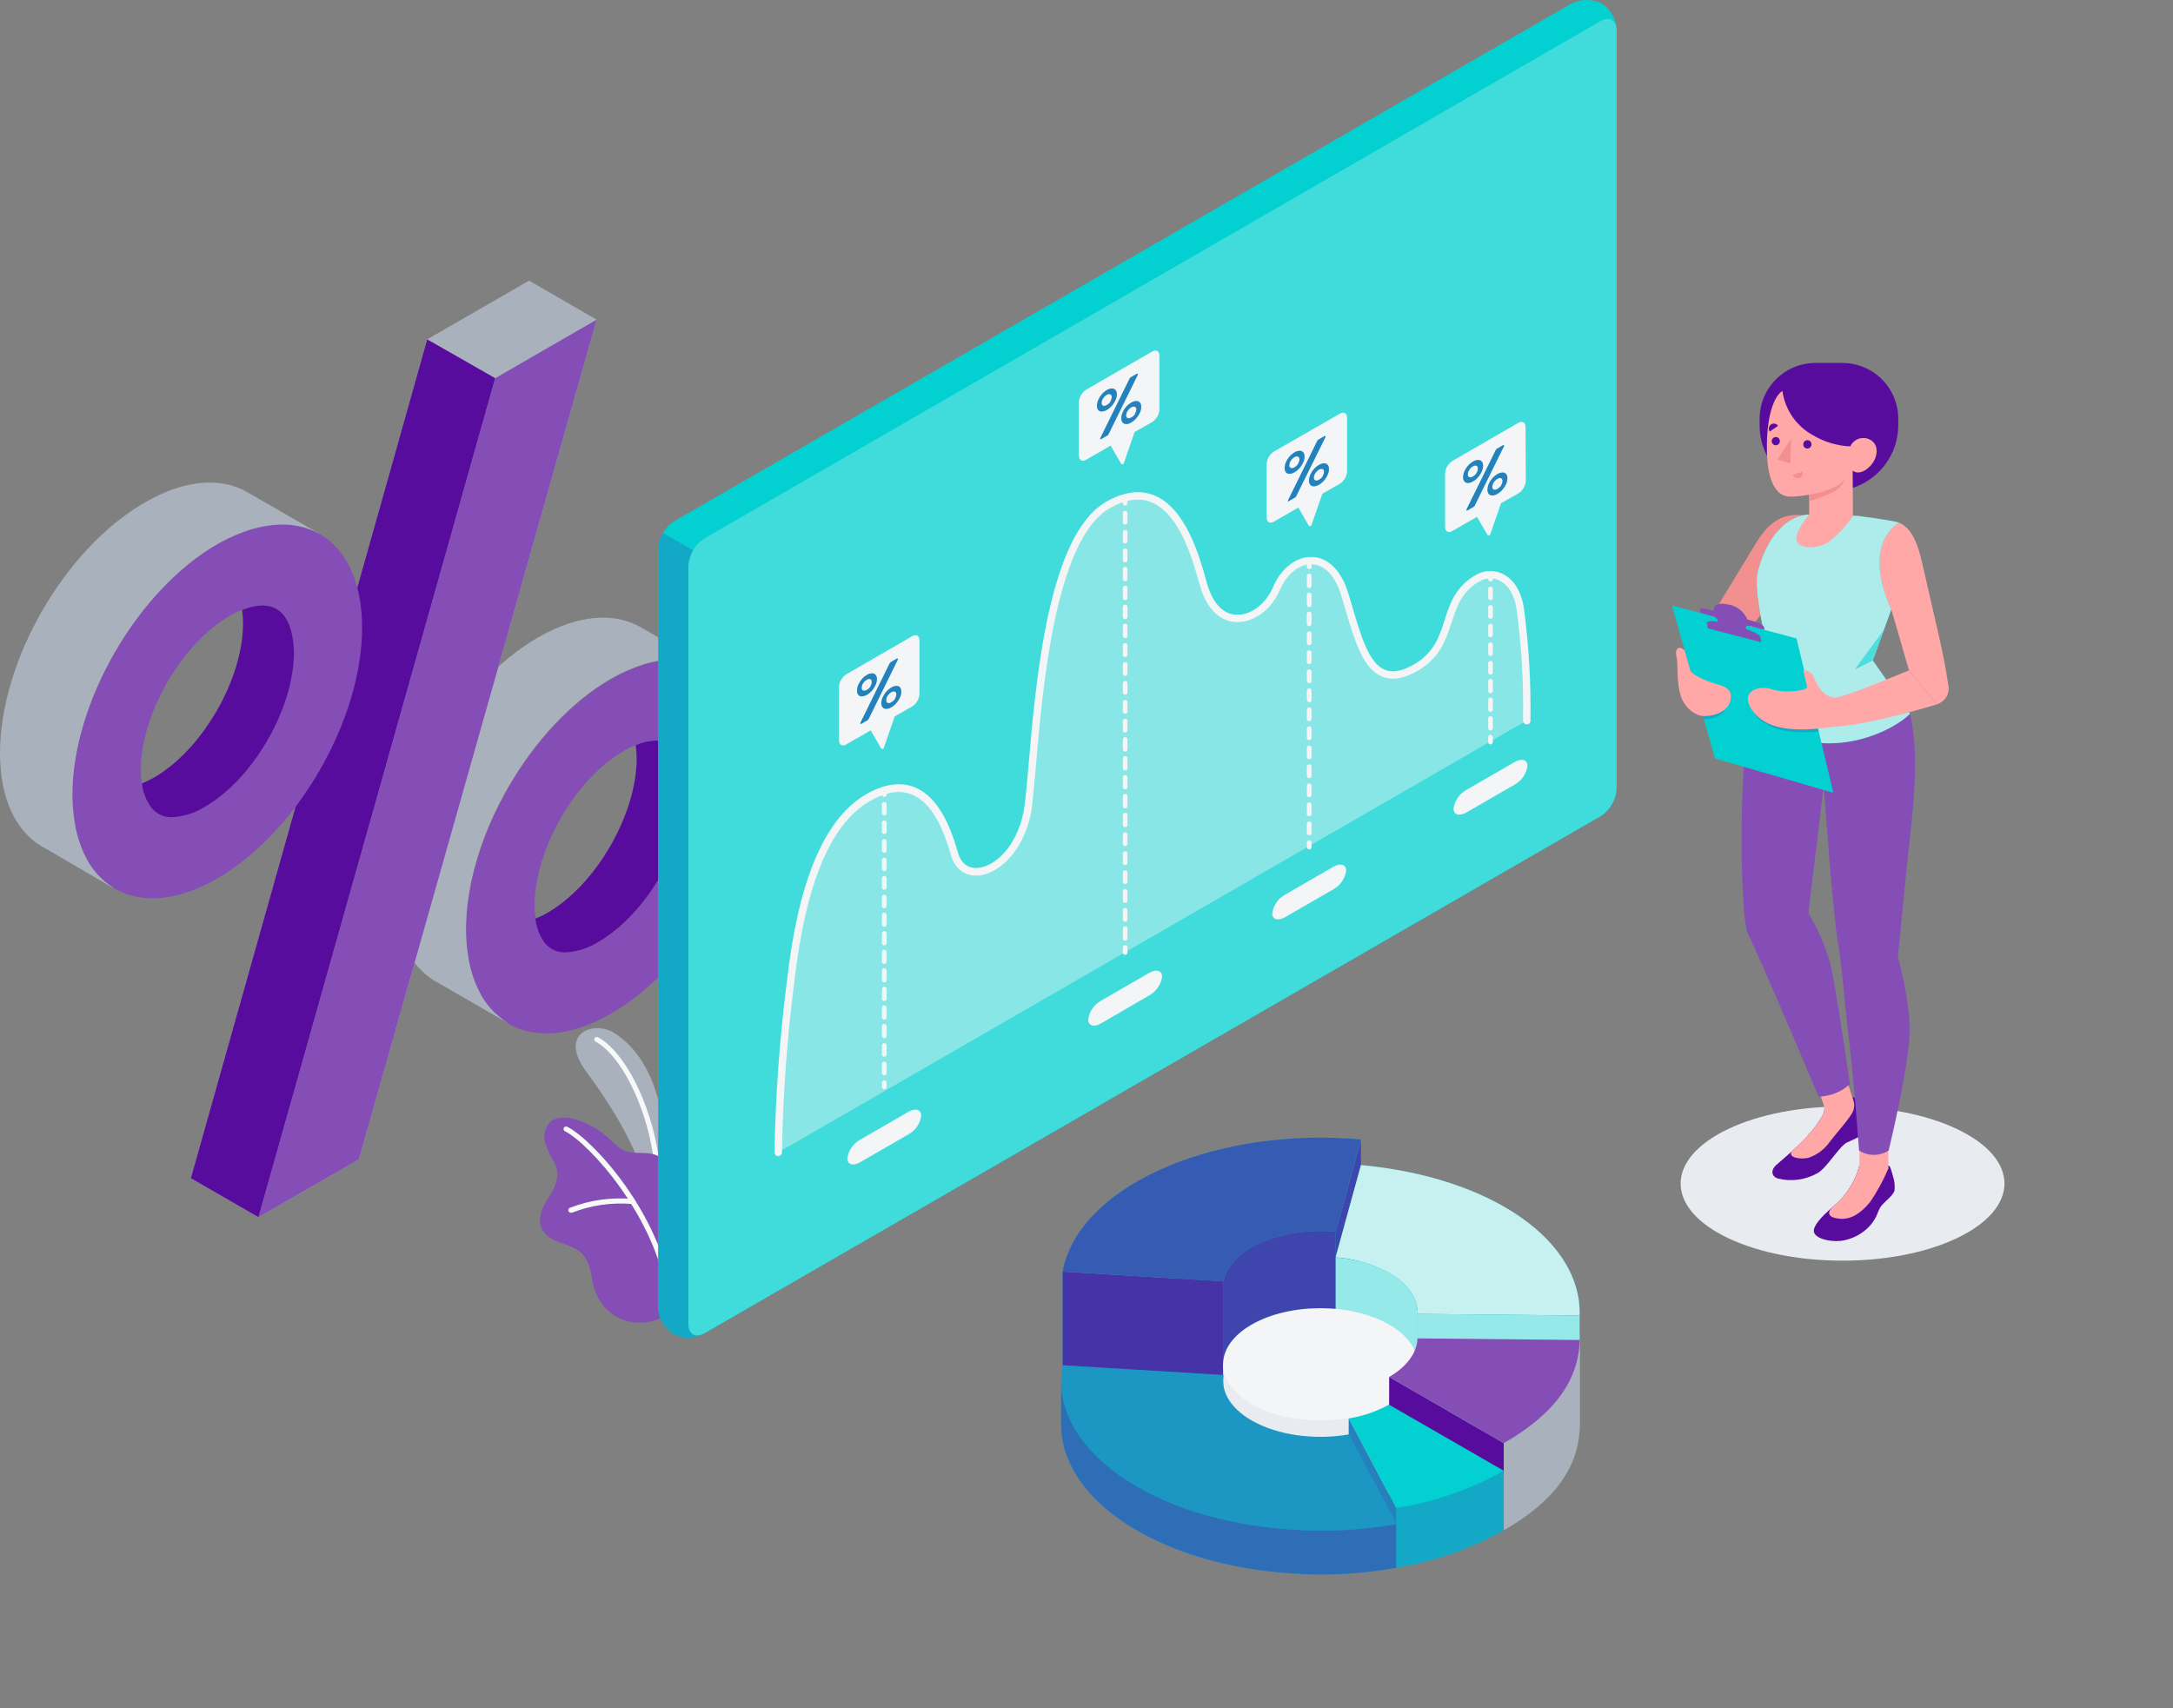 <svg width="374" height="294" viewBox="0 0 374 294" fill="none" xmlns="http://www.w3.org/2000/svg">
<rect x="0" y="0" width="374" height="294" fill="#808080" stroke="none"/>
<path d="M336.828 213.09C325.952 218.27 308.32 218.27 297.426 213.09C286.533 207.91 286.542 199.501 297.426 194.321C308.311 189.142 325.935 189.142 336.828 194.321C347.722 199.501 347.713 207.901 336.828 213.09Z" fill="#E8EBEF"/>
<path d="M105.144 116.908C91.365 124.859 80.203 144.188 80.203 160.074C80.203 175.959 91.365 182.408 105.144 174.465C118.923 166.522 130.084 147.184 130.084 131.299C130.084 115.414 118.914 108.956 105.144 116.908ZM103.036 162.12C101.336 163.191 99.392 163.811 97.386 163.924C92.548 163.924 92.021 158.217 92.021 155.766C92.021 146.183 99.036 134.053 107.338 129.262C109.033 128.188 110.975 127.567 112.979 127.457C117.825 127.457 118.344 133.164 118.344 135.616C118.301 145.19 111.295 157.328 103.036 162.12Z" fill="#844EB6"/>
<path d="M113.627 127.51C113.398 127.479 113.167 127.461 112.936 127.458C111.722 127.499 110.527 127.766 109.411 128.244C109.521 129.019 109.576 129.8 109.575 130.583C109.575 140.157 102.561 152.296 94.259 157.078C93.58 157.472 92.873 157.813 92.142 158.097C92.301 159.539 92.811 160.921 93.628 162.12C94.052 162.701 94.613 163.17 95.261 163.484C95.908 163.799 96.623 163.95 97.343 163.925C99.349 163.816 101.295 163.195 102.992 162.12C111.294 157.329 118.3 145.191 118.3 135.616C118.3 133.285 117.825 128.028 113.627 127.51Z" fill="#580C9E"/>
<path d="M122.74 115.147L110.369 108.007C105.834 105.357 99.579 105.719 92.668 109.673C78.846 117.624 67.728 136.954 67.728 152.839C67.728 160.695 70.458 166.229 74.881 168.871L75.002 168.957H75.071L87.269 175.993H87.329C85.207 174.672 83.505 172.773 82.422 170.52C81.474 168.581 80.841 166.503 80.548 164.364C80.323 162.913 80.207 161.447 80.202 159.979C80.202 144.085 91.364 124.755 105.143 116.813C106.417 116.083 107.746 115.45 109.116 114.922C111.117 114.108 113.234 113.615 115.388 113.463C117.944 113.262 120.503 113.814 122.748 115.052L122.74 115.147Z" fill="#A9B1BC"/>
<path d="M102.69 55.016L91.054 48.3L73.526 58.409L32.846 202.782L44.491 209.499L61.777 199.519L102.69 55.016Z" fill="#A9B1BC"/>
<path d="M61.777 199.519L44.49 209.499L85.231 65.091L102.69 55.017L61.777 199.519Z" fill="#844EB6"/>
<path d="M44.491 209.499L85.231 65.091L73.526 58.409L32.846 202.782L44.491 209.499Z" fill="#580C9E"/>
<path d="M37.38 93.641C23.61 101.592 12.44 120.922 12.44 136.807C12.44 152.692 23.627 159.15 37.38 151.207C51.133 143.265 62.32 123.927 62.32 108.041C62.32 92.156 51.202 85.699 37.38 93.641ZM35.255 138.853C33.556 139.926 31.611 140.547 29.605 140.658C24.759 140.658 24.24 134.951 24.24 132.499C24.24 122.925 31.246 110.787 39.548 105.995C41.246 104.921 43.191 104.299 45.198 104.191C50.036 104.191 50.563 109.898 50.563 112.349C50.563 121.924 43.548 134.062 35.255 138.853Z" fill="#844EB6"/>
<path d="M45.89 104.243C45.661 104.212 45.43 104.195 45.199 104.191C43.982 104.233 42.783 104.502 41.666 104.986C41.776 105.758 41.83 106.537 41.83 107.317C41.83 116.891 34.824 129.029 26.522 133.812C25.848 134.203 25.146 134.543 24.422 134.831C24.58 136.277 25.093 137.662 25.917 138.862C26.342 139.442 26.903 139.909 27.551 140.222C28.198 140.535 28.913 140.684 29.632 140.658C31.638 140.547 33.583 139.926 35.281 138.854C43.575 134.062 50.589 121.924 50.589 112.35C50.563 110.019 50.08 104.761 45.89 104.243Z" fill="#580C9E"/>
<path d="M55.003 91.88L42.633 84.741C38.114 82.108 31.86 82.47 24.949 86.467C11.127 94.41 0 113.74 0 129.633C0 137.489 2.739 143.023 7.153 145.665L7.274 145.751H7.343L19.524 152.839H19.593C17.468 151.522 15.763 149.626 14.677 147.374C13.73 145.432 13.097 143.351 12.803 141.21C12.577 139.759 12.462 138.293 12.457 136.825C12.457 120.931 23.627 101.601 37.398 93.659C38.674 92.932 40.002 92.3 41.371 91.768C43.375 90.954 45.494 90.461 47.652 90.309C50.205 90.109 52.761 90.661 55.003 91.898V91.88Z" fill="#A9B1BC"/>
<path d="M232.142 254.4L240.305 269.81C246.804 268.781 253.069 266.609 258.81 263.395L239.07 258.966C237.057 260.115 234.673 253.959 232.142 254.4Z" fill="#03D1D1"/>
<path opacity="0.2" d="M232.142 254.4L240.305 269.81C246.804 268.781 253.069 266.609 258.81 263.395L239.07 258.966C237.057 260.115 234.673 253.959 232.142 254.4Z" fill="#580C9E"/>
<path d="M215.409 245.292C219.357 243.012 224.765 242.123 229.879 242.589L234.242 217.553L229.879 209.783L207.366 212.736L183.178 248.132L183.929 249.211L210.589 251.145C211.021 249.004 212.576 246.94 215.409 245.292Z" fill="#03D1D1"/>
<path opacity="0.7" d="M215.409 245.292C219.357 243.012 224.765 242.123 229.879 242.589L234.242 217.553L229.879 209.783L207.366 212.736L183.178 248.132L183.929 249.211L210.589 251.145C211.021 249.004 212.576 246.94 215.409 245.292Z" fill="#580C9E"/>
<path d="M234.241 200.537V196.117L229.878 211.985L229.887 216.405L234.241 200.537Z" fill="#03D1D1"/>
<path opacity="0.7" d="M234.241 200.537V196.117L229.878 211.985L229.887 216.405L234.241 200.537Z" fill="#580C9E"/>
<path d="M215.409 214.687C219.357 212.417 224.765 211.519 229.879 211.985L234.242 196.117C209.897 193.899 187.039 203.473 183.186 217.519C183.074 217.916 182.953 218.46 182.884 218.857L210.597 220.541C211.02 218.4 212.575 216.328 215.409 214.687Z" fill="#03D1D1"/>
<path opacity="0.6" d="M215.409 214.687C219.357 212.417 224.765 211.519 229.879 211.985L234.242 196.117C209.897 193.899 187.039 203.473 183.186 217.519C183.074 217.916 182.953 218.46 182.884 218.857L210.597 220.541C211.02 218.4 212.575 216.328 215.409 214.687Z" fill="#580C9E"/>
<path d="M210.597 238.593V220.541L182.884 218.857V236.909L210.597 238.593Z" fill="#03D1D1"/>
<path opacity="0.8" d="M210.597 238.593V220.541L182.884 218.857V236.909L210.597 238.593Z" fill="#580C9E"/>
<path d="M239.096 219.108C242.447 221.05 244.072 223.597 243.976 226.135L271.871 226.42C272.269 213.427 256.486 202.575 234.241 200.521L229.878 216.388C233.108 216.634 236.25 217.561 239.096 219.108V219.108Z" fill="#03D1D1"/>
<path opacity="0.8" d="M239.096 219.108C242.447 221.05 244.072 223.597 243.976 226.135L271.871 226.42C272.269 213.427 256.486 202.575 234.241 200.521L229.878 216.388C233.108 216.634 236.25 217.561 239.096 219.108V219.108Z" fill="#F7F8F8"/>
<path d="M243.978 226.135V245.361L271.872 245.646V226.42L243.978 226.135Z" fill="#03D1D1"/>
<path opacity="0.6" d="M243.978 226.135V245.361L271.872 245.646V226.42L243.978 226.135Z" fill="#F7F8F8"/>
<path d="M243.986 226.135V245.214C243.986 242.745 242.362 240.267 239.097 238.377C236.505 236.875 233.257 242.944 229.888 242.633V216.405C237.507 217.053 244.124 220.895 243.986 226.135Z" fill="#03D1D1"/>
<path opacity="0.6" d="M243.986 226.135V245.214C243.986 242.745 242.362 240.267 239.097 238.377C236.505 236.875 233.257 242.944 229.888 242.633V216.405C237.507 217.053 244.124 220.895 243.986 226.135Z" fill="#F7F8F8"/>
<path d="M243.994 234.699H210.51V257.197H243.994V234.699Z" fill="#E8EBEF"/>
<path d="M215.408 241.648C208.869 237.875 208.869 231.755 215.408 227.982C221.948 224.209 232.556 224.209 239.096 227.982C245.635 231.755 245.627 237.875 239.096 241.648C232.565 245.421 221.948 245.421 215.408 241.648Z" fill="#F3F5F7"/>
<path d="M243.977 245.361C243.89 247.77 242.249 257.12 239.096 258.95L258.836 263.379C267.475 258.406 271.69 252.665 271.898 245.629L243.977 245.361Z" fill="#A9B1BC"/>
<path d="M271.872 230.633V245.646L258.81 263.396V248.391L271.872 230.633Z" fill="#A9B1BC"/>
<path d="M243.977 230.348C243.89 232.756 242.249 235.148 239.096 236.987L258.836 248.374C267.475 243.401 271.69 237.66 271.898 230.624L243.977 230.348Z" fill="#844EB6"/>
<path d="M258.81 248.391V263.395L239.07 252.008L239.096 236.986L258.81 248.391Z" fill="#580C9E"/>
<path d="M258.81 253.131L240.305 259.545V269.81L258.81 263.396V253.131Z" fill="#03D1D1"/>
<path opacity="0.2" d="M258.81 253.131L240.305 259.545V269.81L258.81 263.396V253.131Z" fill="#580C9E"/>
<path d="M232.142 244.135L240.305 259.545C246.804 258.516 253.069 256.344 258.81 253.131L239.07 241.761C236.913 242.942 234.57 243.745 232.142 244.135V244.135Z" fill="#03D1D1"/>
<path d="M232.133 244.135V248.814L240.306 269.81V259.545L232.133 244.135Z" fill="#03D1D1"/>
<path opacity="0.4" d="M232.133 244.135V248.814L240.306 269.81V259.545L232.133 244.135Z" fill="#580C9E"/>
<path d="M219.356 257.301C215.659 255.16 210.104 253.96 210.596 251.171L182.633 237.764C182.633 237.764 182.633 244.411 182.633 245.335C182.693 258.285 199.712 269.447 222.596 270.829C228.517 271.236 234.466 270.905 240.305 269.845V262.325C234.578 263.292 223.883 259.891 219.356 257.301Z" fill="#03D1D1"/>
<path opacity="0.5" d="M219.356 257.301C215.659 255.16 210.104 253.96 210.596 251.171L182.633 237.764C182.633 237.764 182.633 244.411 182.633 245.335C182.693 258.285 199.712 269.447 222.596 270.829C228.517 271.236 234.466 270.905 240.305 269.845V262.325C234.578 263.292 223.883 259.891 219.356 257.301Z" fill="#580C9E"/>
<path d="M215.408 244.472C211.711 242.34 210.104 239.448 210.597 236.659L182.883 234.976C180.292 249.117 198.088 261.79 222.622 263.275C228.543 263.678 234.491 263.348 240.331 262.291L232.168 246.881C226.414 247.882 219.935 247.088 215.408 244.472Z" fill="#03D1D1"/>
<path opacity="0.3" d="M215.408 244.472C211.711 242.34 210.104 239.448 210.597 236.659L182.883 234.976C180.292 249.117 198.088 261.79 222.622 263.275C228.543 263.678 234.491 263.348 240.331 262.291L232.168 246.881C226.414 247.882 219.935 247.088 215.408 244.472Z" fill="#580C9E"/>
<path d="M114.266 205.502C114.987 200.151 114.67 194.711 113.333 189.479C111.899 183.772 109.013 179.801 105.601 177.712C102.189 175.623 95.977 177.815 100.936 184.489C105.895 191.162 110.931 199.657 111.467 206.072L114.266 205.502Z" fill="#A9B1BC"/>
<path d="M113.308 206.123C113.251 206.122 113.195 206.11 113.143 206.087C113.091 206.064 113.044 206.031 113.005 205.991C112.965 205.95 112.934 205.901 112.914 205.849C112.893 205.796 112.883 205.739 112.884 205.683C113.126 193.881 107.589 182.011 102.518 179.283C102.416 179.229 102.339 179.137 102.305 179.027C102.271 178.916 102.282 178.797 102.336 178.695C102.39 178.594 102.482 178.517 102.592 178.483C102.703 178.449 102.822 178.46 102.924 178.514C108.254 181.363 114.033 193.596 113.783 205.7C113.783 205.76 113.771 205.82 113.746 205.875C113.722 205.93 113.686 205.979 113.641 206.019C113.596 206.059 113.543 206.089 113.485 206.107C113.428 206.125 113.367 206.13 113.308 206.123Z" fill="#F7F8F8"/>
<path d="M114.689 226.376C109.247 229.536 103.061 226.635 101.99 220.566C101.619 218.451 101.247 216.25 99.286 215.05C97.645 214.031 95.433 213.901 94.025 212.537C92.021 210.586 93.161 208.074 94.423 206.097C95.597 204.301 96.548 202.203 95.442 200.149C94.764 199.071 94.227 197.91 93.844 196.696C93.658 196.089 93.632 195.445 93.77 194.826C93.908 194.207 94.204 193.635 94.63 193.165C95.667 192.18 97.299 192.224 98.69 192.56C100.945 193.163 103.02 194.303 104.737 195.884C105.955 196.929 106.647 197.991 108.4 198.31C109.696 198.543 111.044 198.31 112.322 198.612C113.128 198.83 113.878 199.218 114.522 199.75C115.166 200.281 115.688 200.944 116.054 201.694C117.324 204.172 116.918 207.055 116.719 209.723C116.521 212.391 116.27 214.799 115.959 217.329C115.7 219.47 115.406 221.645 115.095 223.743C115.044 224.071 114.983 226.221 114.689 226.376Z" fill="#844EB6"/>
<path d="M115.208 223.39C115.105 223.389 115.006 223.351 114.928 223.283C114.85 223.215 114.8 223.121 114.785 223.019C112.893 209.465 101.473 196.852 97.222 194.685C97.172 194.659 97.127 194.623 97.09 194.58C97.054 194.536 97.026 194.486 97.009 194.432C96.991 194.378 96.985 194.321 96.99 194.264C96.995 194.208 97.01 194.153 97.037 194.102C97.063 194.052 97.099 194.007 97.142 193.97C97.185 193.934 97.236 193.906 97.29 193.889C97.344 193.871 97.401 193.865 97.457 193.87C97.514 193.874 97.569 193.89 97.62 193.916C102.121 196.213 113.679 208.843 115.64 222.907C115.655 223.02 115.624 223.135 115.555 223.225C115.485 223.316 115.382 223.375 115.269 223.39H115.208Z" fill="#F7F8F8"/>
<path d="M98.328 208.714C98.213 208.737 98.094 208.713 97.997 208.648C97.9 208.583 97.832 208.483 97.81 208.368C97.787 208.254 97.81 208.135 97.875 208.038C97.94 207.941 98.041 207.873 98.155 207.85C101.581 206.523 105.27 206.015 108.928 206.365C108.984 206.37 109.039 206.385 109.09 206.411C109.14 206.437 109.184 206.473 109.221 206.516C109.257 206.56 109.284 206.61 109.301 206.664C109.317 206.718 109.322 206.775 109.317 206.832C109.311 206.888 109.294 206.944 109.268 206.994C109.241 207.044 109.204 207.089 109.16 207.125C109.116 207.161 109.065 207.188 109.01 207.204C108.956 207.221 108.898 207.226 108.841 207.22C105.318 206.916 101.771 207.424 98.475 208.705C98.426 208.714 98.377 208.717 98.328 208.714Z" fill="#F7F8F8"/>
<path d="M115.899 229.571C115.131 229.054 114.496 228.363 114.046 227.554C113.595 226.746 113.342 225.842 113.307 224.918V94.453C113.357 93.5 113.631 92.572 114.109 91.745C114.586 90.918 115.253 90.216 116.055 89.696L270.335 0.688C271.152 0.256 272.059 0.021 272.983 0.001C273.907 -0.018 274.823 0.179 275.657 0.576C276.425 1.086 277.061 1.772 277.512 2.577C277.962 3.381 278.215 4.282 278.249 5.203V135.711C278.199 136.664 277.924 137.593 277.447 138.419C276.969 139.246 276.303 139.948 275.501 140.468L121.221 229.476C120.403 229.907 119.495 230.141 118.571 230.157C117.647 230.174 116.731 229.973 115.899 229.571V229.571Z" fill="#03D1D1"/>
<path d="M128.787 100.177L114.101 91.717C113.605 92.536 113.328 93.47 113.298 94.428V224.918C113.272 225.852 113.498 226.775 113.954 227.59C114.41 228.405 115.077 229.082 115.886 229.549C116.696 230.016 117.616 230.256 118.55 230.243C119.484 230.23 120.398 229.966 121.194 229.476L128.761 225.108L128.787 100.177Z" fill="#03D1D1"/>
<path opacity="0.2" d="M128.787 100.177L114.101 91.717C113.605 92.536 113.328 93.47 113.298 94.428V224.918C113.272 225.852 113.498 226.775 113.954 227.59C114.41 228.405 115.077 229.082 115.886 229.549C116.696 230.016 117.616 230.256 118.55 230.243C119.484 230.23 120.398 229.966 121.194 229.476L128.761 225.108L128.787 100.177Z" fill="#580C9E"/>
<path d="M121.219 92.675L275.483 3.623C277.003 2.76 278.23 3.459 278.23 5.203V135.711C278.181 136.664 277.906 137.593 277.429 138.419C276.951 139.246 276.284 139.948 275.483 140.468L121.219 229.476C119.708 230.339 118.481 229.64 118.481 227.888V97.432C118.529 96.479 118.803 95.551 119.279 94.725C119.755 93.898 120.42 93.195 121.219 92.675Z" fill="#03D1D1"/>
<g opacity="0.5">
<path opacity="0.5" d="M121.219 92.675L275.483 3.623C277.003 2.76 278.23 3.459 278.23 5.203V135.711C278.181 136.664 277.906 137.593 277.429 138.419C276.951 139.246 276.284 139.948 275.483 140.468L121.219 229.476C119.708 230.339 118.481 229.64 118.481 227.888V97.432C118.529 96.479 118.803 95.551 119.279 94.725C119.755 93.898 120.42 93.195 121.219 92.675Z" fill="#F7F8F8"/>
</g>
<path opacity="0.4" d="M133.937 198.345C134.094 188.935 134.754 179.54 135.915 170.201C137.116 160.057 139.578 142.937 149.374 137.291C159.171 131.645 162.842 141.85 164.25 146.883C166.09 153.401 175.662 149.274 177.001 138.517C178.34 127.76 179.196 93.53 190.668 86.908C202.14 80.286 205.855 96.223 207.159 100.669C209.751 109.406 217.267 106.997 219.729 101.205C222.191 95.412 228.886 94.004 231.417 102.146C233.948 110.287 235.521 119.636 243.728 114.836C250.924 110.623 247.615 102.948 254.638 99.297C256.686 98.243 260.763 98.83 261.679 104.839C262.516 111.192 262.883 117.598 262.776 124.005L133.937 198.345Z" fill="#F7F8F8"/>
<path d="M133.938 198.984C133.769 198.981 133.609 198.913 133.491 198.793C133.373 198.674 133.307 198.513 133.307 198.345C133.465 188.903 134.125 179.477 135.285 170.106C136.253 161.93 138.525 142.79 149.055 136.712C152.174 134.917 154.99 134.511 157.435 135.504C160.692 136.825 163.119 140.485 164.865 146.727C165.383 148.557 166.592 149.507 168.26 149.377C171.611 149.118 175.559 144.966 176.371 138.456C176.587 136.73 176.795 134.364 177.028 131.627C178.307 116.839 180.484 92.088 190.358 86.372C193.39 84.646 196.172 84.249 198.642 85.25C204.076 87.451 206.417 95.696 207.532 99.659C207.618 99.978 207.696 100.263 207.774 100.522C208.732 103.794 210.503 105.702 212.758 105.797C215.238 105.961 217.898 103.924 219.142 100.988C220.524 97.734 223.22 95.722 225.915 95.86C228.61 95.998 230.857 98.226 232.023 101.998C232.299 102.862 232.567 103.785 232.826 104.683C234.269 109.578 235.617 114.18 238.398 115.302C239.737 115.829 241.379 115.509 243.409 114.327C246.795 112.341 247.728 109.604 248.644 106.703C249.56 103.803 250.605 100.721 254.345 98.778C255.031 98.442 255.786 98.271 256.55 98.28C257.314 98.289 258.065 98.478 258.743 98.83C260.056 99.495 261.74 101.075 262.302 104.787C263.143 111.177 263.512 117.62 263.408 124.065C263.409 124.149 263.393 124.232 263.36 124.309C263.328 124.386 263.28 124.456 263.219 124.514C263.158 124.571 263.085 124.616 263.006 124.644C262.927 124.672 262.843 124.684 262.76 124.678C262.592 124.673 262.432 124.603 262.316 124.482C262.199 124.36 262.135 124.198 262.138 124.03C262.248 117.661 261.884 111.292 261.049 104.977C260.565 101.791 259.218 100.488 258.172 99.961C257.674 99.7 257.121 99.56 256.559 99.551C255.996 99.542 255.439 99.664 254.933 99.909C251.65 101.636 250.778 104.278 249.853 107.101C248.868 110.096 247.849 113.196 244.048 115.423C241.655 116.813 239.659 117.15 237.932 116.476C234.58 115.147 233.137 110.234 231.608 105.037C231.349 104.174 231.09 103.25 230.813 102.37C229.811 99.141 227.997 97.233 225.855 97.121C223.712 97.008 221.466 98.77 220.309 101.489C218.84 104.942 215.713 107.239 212.68 107.066C211.039 106.971 208.067 106.039 206.555 100.885C206.478 100.634 206.4 100.341 206.305 100.021C205.242 96.257 203.022 88.41 198.159 86.441C196.077 85.578 193.666 85.949 190.988 87.486C181.658 92.873 179.473 118.168 178.298 131.757C178.056 134.502 177.849 136.876 177.633 138.664C176.769 145.82 172.216 150.396 168.355 150.69C166.083 150.862 164.32 149.524 163.646 147.115C162.014 141.323 159.828 137.938 156.951 136.756C154.895 135.892 152.451 136.298 149.686 137.887C139.708 143.645 137.488 162.344 136.546 170.33C135.393 179.644 134.735 189.013 134.577 198.397C134.564 198.557 134.491 198.706 134.372 198.815C134.254 198.924 134.098 198.984 133.938 198.984V198.984Z" fill="#F3F5F7"/>
<path d="M152.199 137.17C152.091 137.17 151.988 137.127 151.912 137.051C151.835 136.975 151.793 136.872 151.793 136.764V135.97C151.784 135.912 151.788 135.853 151.805 135.797C151.821 135.741 151.849 135.69 151.887 135.645C151.925 135.601 151.972 135.566 152.025 135.542C152.078 135.517 152.136 135.505 152.194 135.505C152.253 135.505 152.31 135.517 152.363 135.542C152.416 135.566 152.464 135.601 152.502 135.645C152.54 135.69 152.568 135.741 152.584 135.797C152.6 135.853 152.605 135.912 152.596 135.97V136.764C152.596 136.87 152.554 136.972 152.48 137.048C152.406 137.124 152.305 137.167 152.199 137.17V137.17Z" fill="#F3F5F7"/>
<path d="M152.199 185.076C152.145 185.076 152.093 185.065 152.043 185.045C151.994 185.024 151.949 184.994 151.912 184.957C151.874 184.919 151.844 184.874 151.824 184.825C151.803 184.776 151.793 184.723 151.793 184.67V183.055C151.807 182.959 151.855 182.871 151.929 182.807C152.003 182.744 152.097 182.709 152.194 182.709C152.292 182.709 152.386 182.744 152.46 182.807C152.534 182.871 152.582 182.959 152.596 183.055V184.653C152.598 184.707 152.59 184.76 152.571 184.811C152.552 184.862 152.523 184.908 152.486 184.948C152.449 184.987 152.405 185.019 152.355 185.041C152.306 185.063 152.253 185.074 152.199 185.076V185.076ZM152.199 181.881C152.091 181.881 151.988 181.839 151.912 181.762C151.835 181.686 151.793 181.583 151.793 181.476V179.878C151.807 179.782 151.855 179.694 151.929 179.63C152.003 179.567 152.097 179.532 152.194 179.532C152.292 179.532 152.386 179.567 152.46 179.63C152.534 179.694 152.582 179.782 152.596 179.878V181.476C152.596 181.582 152.554 181.684 152.48 181.759C152.406 181.835 152.305 181.879 152.199 181.881V181.881ZM152.199 178.687C152.145 178.687 152.093 178.676 152.043 178.656C151.994 178.636 151.949 178.606 151.912 178.568C151.874 178.53 151.844 178.486 151.824 178.437C151.803 178.387 151.793 178.335 151.793 178.281V176.693C151.784 176.635 151.788 176.576 151.805 176.52C151.821 176.464 151.849 176.413 151.887 176.368C151.925 176.324 151.972 176.289 152.025 176.265C152.078 176.24 152.136 176.228 152.194 176.228C152.253 176.228 152.31 176.24 152.363 176.265C152.416 176.289 152.464 176.324 152.502 176.368C152.54 176.413 152.568 176.464 152.584 176.52C152.6 176.576 152.605 176.635 152.596 176.693V178.281C152.596 178.387 152.554 178.489 152.48 178.565C152.406 178.641 152.305 178.685 152.199 178.687V178.687ZM152.199 175.493C152.092 175.493 151.99 175.451 151.915 175.377C151.839 175.303 151.795 175.202 151.793 175.096V173.498C151.784 173.441 151.788 173.382 151.805 173.326C151.821 173.27 151.849 173.218 151.887 173.174C151.925 173.13 151.972 173.095 152.025 173.07C152.078 173.046 152.136 173.034 152.194 173.034C152.253 173.034 152.31 173.046 152.363 173.07C152.416 173.095 152.464 173.13 152.502 173.174C152.54 173.218 152.568 173.27 152.584 173.326C152.6 173.382 152.605 173.441 152.596 173.498V175.096C152.594 175.2 152.551 175.3 152.477 175.374C152.403 175.448 152.303 175.49 152.199 175.493V175.493ZM152.199 172.298C152.092 172.298 151.99 172.257 151.915 172.183C151.839 172.108 151.795 172.007 151.793 171.901V170.304C151.784 170.247 151.788 170.188 151.805 170.132C151.821 170.076 151.849 170.024 151.887 169.98C151.925 169.936 151.972 169.9 152.025 169.876C152.078 169.852 152.136 169.839 152.194 169.839C152.253 169.839 152.31 169.852 152.363 169.876C152.416 169.9 152.464 169.936 152.502 169.98C152.54 170.024 152.568 170.076 152.584 170.132C152.6 170.188 152.605 170.247 152.596 170.304V171.901C152.594 172.006 152.551 172.106 152.477 172.18C152.403 172.254 152.303 172.296 152.199 172.298V172.298ZM152.199 169.104C152.092 169.104 151.99 169.063 151.915 168.988C151.839 168.914 151.795 168.813 151.793 168.707V167.11C151.784 167.052 151.788 166.993 151.805 166.937C151.821 166.882 151.849 166.83 151.887 166.786C151.925 166.742 151.972 166.706 152.025 166.682C152.078 166.658 152.136 166.645 152.194 166.645C152.253 166.645 152.31 166.658 152.363 166.682C152.416 166.706 152.464 166.742 152.502 166.786C152.54 166.83 152.568 166.882 152.584 166.937C152.6 166.993 152.605 167.052 152.596 167.11V168.707C152.594 168.812 152.551 168.911 152.477 168.985C152.403 169.059 152.303 169.102 152.199 169.104V169.104ZM152.199 165.91C152.092 165.91 151.99 165.868 151.915 165.794C151.839 165.72 151.795 165.619 151.793 165.513V163.916C151.784 163.858 151.788 163.799 151.805 163.743C151.821 163.687 151.849 163.635 151.887 163.591C151.925 163.547 151.972 163.512 152.025 163.488C152.078 163.463 152.136 163.451 152.194 163.451C152.253 163.451 152.31 163.463 152.363 163.488C152.416 163.512 152.464 163.547 152.502 163.591C152.54 163.635 152.568 163.687 152.584 163.743C152.6 163.799 152.605 163.858 152.596 163.916V165.513C152.594 165.617 152.551 165.717 152.477 165.791C152.403 165.865 152.303 165.908 152.199 165.91V165.91ZM152.199 162.716C152.146 162.717 152.093 162.707 152.044 162.688C151.995 162.668 151.95 162.639 151.912 162.602C151.874 162.565 151.844 162.521 151.824 162.472C151.803 162.424 151.793 162.371 151.793 162.318V160.721C151.784 160.664 151.788 160.605 151.805 160.549C151.821 160.493 151.849 160.441 151.887 160.397C151.925 160.353 151.972 160.318 152.025 160.293C152.078 160.269 152.136 160.257 152.194 160.257C152.253 160.257 152.31 160.269 152.363 160.293C152.416 160.318 152.464 160.353 152.502 160.397C152.54 160.441 152.568 160.493 152.584 160.549C152.6 160.605 152.605 160.664 152.596 160.721V162.336C152.592 162.438 152.548 162.535 152.474 162.605C152.4 162.676 152.301 162.716 152.199 162.716V162.716ZM152.199 159.521C152.146 159.522 152.093 159.513 152.044 159.494C151.995 159.474 151.95 159.445 151.912 159.408C151.874 159.371 151.844 159.327 151.824 159.278C151.803 159.229 151.793 159.177 151.793 159.124V157.527C151.784 157.469 151.788 157.411 151.805 157.355C151.821 157.299 151.849 157.247 151.887 157.203C151.925 157.159 151.972 157.123 152.025 157.099C152.078 157.075 152.136 157.062 152.194 157.062C152.253 157.062 152.31 157.075 152.363 157.099C152.416 157.123 152.464 157.159 152.502 157.203C152.54 157.247 152.568 157.299 152.584 157.355C152.6 157.411 152.605 157.469 152.596 157.527V159.124C152.596 159.176 152.586 159.228 152.566 159.276C152.546 159.324 152.517 159.368 152.48 159.405C152.443 159.442 152.399 159.471 152.351 159.491C152.303 159.511 152.251 159.521 152.199 159.521V159.521ZM152.199 156.327C152.146 156.328 152.093 156.319 152.044 156.299C151.995 156.28 151.95 156.251 151.912 156.214C151.874 156.177 151.844 156.133 151.824 156.084C151.803 156.035 151.793 155.983 151.793 155.93V154.333C151.807 154.236 151.855 154.148 151.929 154.085C152.003 154.021 152.097 153.986 152.194 153.986C152.292 153.986 152.386 154.021 152.46 154.085C152.534 154.148 152.582 154.236 152.596 154.333V155.93C152.587 156.029 152.542 156.121 152.468 156.189C152.395 156.256 152.298 156.293 152.199 156.293V156.327ZM152.199 153.141C152.091 153.141 151.988 153.099 151.912 153.023C151.835 152.946 151.793 152.843 151.793 152.736V151.113C151.807 151.016 151.855 150.928 151.929 150.865C152.003 150.801 152.097 150.766 152.194 150.766C152.292 150.766 152.386 150.801 152.46 150.865C152.534 150.928 152.582 151.016 152.596 151.113V152.71C152.6 152.764 152.592 152.819 152.574 152.871C152.555 152.923 152.527 152.97 152.49 153.01C152.453 153.051 152.408 153.083 152.358 153.106C152.308 153.128 152.254 153.14 152.199 153.141V153.141ZM152.199 149.947C152.091 149.947 151.988 149.904 151.912 149.828C151.835 149.752 151.793 149.649 151.793 149.541V147.944C151.807 147.848 151.855 147.76 151.929 147.696C152.003 147.633 152.097 147.597 152.194 147.597C152.292 147.597 152.386 147.633 152.46 147.696C152.534 147.76 152.582 147.848 152.596 147.944V149.541C152.596 149.647 152.554 149.749 152.48 149.825C152.406 149.901 152.305 149.945 152.199 149.947V149.947ZM152.199 146.753C152.091 146.753 151.988 146.71 151.912 146.634C151.835 146.558 151.793 146.455 151.793 146.347V144.75C151.807 144.654 151.855 144.566 151.929 144.502C152.003 144.438 152.097 144.403 152.194 144.403C152.292 144.403 152.386 144.438 152.46 144.502C152.534 144.566 152.582 144.654 152.596 144.75V146.347C152.602 146.403 152.596 146.46 152.579 146.514C152.562 146.567 152.534 146.617 152.496 146.659C152.459 146.701 152.413 146.735 152.362 146.759C152.311 146.782 152.255 146.795 152.199 146.796V146.753ZM152.199 143.559C152.091 143.559 151.988 143.516 151.912 143.44C151.835 143.364 151.793 143.26 151.793 143.153V141.556C151.807 141.459 151.855 141.371 151.929 141.308C152.003 141.244 152.097 141.209 152.194 141.209C152.292 141.209 152.386 141.244 152.46 141.308C152.534 141.371 152.582 141.459 152.596 141.556V143.153C152.596 143.259 152.554 143.361 152.48 143.437C152.406 143.513 152.305 143.556 152.199 143.559V143.559ZM152.199 140.364C152.091 140.364 151.988 140.322 151.912 140.245C151.835 140.169 151.793 140.066 151.793 139.959V138.361C151.807 138.265 151.855 138.177 151.929 138.113C152.003 138.05 152.097 138.015 152.194 138.015C152.292 138.015 152.386 138.05 152.46 138.113C152.534 138.177 152.582 138.265 152.596 138.361V139.959C152.596 140.065 152.554 140.167 152.48 140.242C152.406 140.318 152.305 140.362 152.199 140.364V140.364Z" fill="#F3F5F7"/>
<path d="M152.199 187.475C152.146 187.475 152.093 187.465 152.044 187.444C151.995 187.424 151.95 187.394 151.912 187.356C151.875 187.319 151.845 187.274 151.824 187.225C151.804 187.176 151.793 187.123 151.793 187.07V186.267C151.808 186.17 151.856 186.082 151.93 186.019C152.004 185.955 152.098 185.92 152.195 185.92C152.293 185.92 152.387 185.955 152.461 186.019C152.534 186.082 152.583 186.17 152.597 186.267V187.07C152.597 187.176 152.555 187.278 152.481 187.353C152.407 187.429 152.306 187.473 152.199 187.475V187.475Z" fill="#F3F5F7"/>
<path d="M193.648 87.029C193.543 87.027 193.444 86.984 193.369 86.91C193.295 86.836 193.253 86.737 193.251 86.632V85.829C193.242 85.771 193.246 85.713 193.263 85.657C193.279 85.601 193.307 85.549 193.345 85.505C193.383 85.461 193.43 85.425 193.483 85.401C193.536 85.377 193.594 85.364 193.652 85.364C193.711 85.364 193.768 85.377 193.821 85.401C193.874 85.425 193.922 85.461 193.96 85.505C193.998 85.549 194.026 85.601 194.042 85.657C194.058 85.713 194.063 85.771 194.054 85.829V86.632C194.052 86.738 194.008 86.839 193.932 86.913C193.856 86.987 193.754 87.029 193.648 87.029V87.029Z" fill="#F3F5F7"/>
<path d="M193.648 161.913C193.542 161.911 193.441 161.867 193.367 161.791C193.292 161.716 193.251 161.614 193.251 161.507V159.884C193.242 159.827 193.246 159.768 193.263 159.712C193.279 159.656 193.307 159.604 193.345 159.56C193.383 159.516 193.43 159.481 193.483 159.456C193.536 159.432 193.594 159.42 193.652 159.42C193.711 159.42 193.768 159.432 193.821 159.456C193.874 159.481 193.922 159.516 193.96 159.56C193.998 159.604 194.026 159.656 194.042 159.712C194.058 159.768 194.063 159.827 194.054 159.884V161.473C194.059 161.529 194.052 161.586 194.034 161.639C194.015 161.692 193.986 161.741 193.948 161.782C193.91 161.824 193.863 161.857 193.812 161.879C193.76 161.902 193.704 161.913 193.648 161.913V161.913ZM193.648 158.659C193.542 158.656 193.441 158.613 193.367 158.537C193.292 158.461 193.251 158.359 193.251 158.253V156.621C193.265 156.525 193.313 156.437 193.387 156.373C193.461 156.309 193.555 156.274 193.652 156.274C193.75 156.274 193.844 156.309 193.918 156.373C193.991 156.437 194.04 156.525 194.054 156.621V158.253C194.054 158.306 194.044 158.359 194.023 158.408C194.003 158.457 193.973 158.502 193.935 158.54C193.897 158.577 193.853 158.607 193.803 158.628C193.754 158.648 193.701 158.659 193.648 158.659V158.659ZM193.648 155.395C193.543 155.395 193.442 155.353 193.367 155.279C193.293 155.204 193.251 155.103 193.251 154.998V153.366C193.265 153.27 193.313 153.182 193.387 153.118C193.461 153.055 193.555 153.02 193.652 153.02C193.75 153.02 193.844 153.055 193.918 153.118C193.991 153.182 194.04 153.27 194.054 153.366V154.998C194.059 155.054 194.052 155.11 194.034 155.163C194.015 155.216 193.986 155.264 193.948 155.305C193.909 155.345 193.863 155.378 193.811 155.399C193.76 155.421 193.704 155.431 193.648 155.43V155.395ZM193.648 152.14C193.543 152.138 193.444 152.096 193.369 152.022C193.295 151.948 193.253 151.848 193.251 151.743V150.112C193.265 150.015 193.313 149.927 193.387 149.864C193.461 149.8 193.555 149.765 193.652 149.765C193.75 149.765 193.844 149.8 193.918 149.864C193.991 149.927 194.04 150.015 194.054 150.112V151.743C194.052 151.849 194.008 151.95 193.932 152.025C193.856 152.099 193.754 152.141 193.648 152.14V152.14ZM193.648 148.886C193.543 148.884 193.444 148.841 193.369 148.767C193.295 148.693 193.253 148.593 193.251 148.489V146.857C193.265 146.761 193.313 146.673 193.387 146.609C193.461 146.545 193.555 146.51 193.652 146.51C193.75 146.51 193.844 146.545 193.918 146.609C193.991 146.673 194.04 146.761 194.054 146.857V148.523C194.043 148.623 193.996 148.716 193.921 148.783C193.846 148.85 193.749 148.886 193.648 148.886V148.886ZM193.648 145.631C193.543 145.629 193.444 145.586 193.369 145.512C193.295 145.438 193.253 145.339 193.251 145.234V143.602C193.265 143.506 193.313 143.418 193.387 143.354C193.461 143.291 193.555 143.256 193.652 143.256C193.75 143.256 193.844 143.291 193.918 143.354C193.991 143.418 194.04 143.506 194.054 143.602V145.234C194.052 145.34 194.008 145.441 193.932 145.515C193.856 145.59 193.754 145.631 193.648 145.631V145.631ZM193.648 142.376C193.542 142.374 193.441 142.33 193.367 142.255C193.292 142.179 193.251 142.077 193.251 141.971V140.348C193.242 140.29 193.246 140.231 193.263 140.175C193.279 140.119 193.307 140.067 193.345 140.023C193.383 139.979 193.43 139.944 193.483 139.92C193.536 139.895 193.594 139.883 193.652 139.883C193.711 139.883 193.768 139.895 193.821 139.92C193.874 139.944 193.922 139.979 193.96 140.023C193.998 140.067 194.026 140.119 194.042 140.175C194.058 140.231 194.063 140.29 194.054 140.348V141.971C194.054 142.024 194.044 142.077 194.023 142.126C194.003 142.175 193.973 142.22 193.935 142.258C193.897 142.295 193.853 142.325 193.803 142.345C193.754 142.366 193.701 142.376 193.648 142.376V142.376ZM193.648 139.122C193.542 139.119 193.441 139.076 193.367 139C193.292 138.924 193.251 138.822 193.251 138.716V137.093C193.242 137.035 193.246 136.976 193.263 136.92C193.279 136.864 193.307 136.813 193.345 136.769C193.383 136.725 193.43 136.689 193.483 136.665C193.536 136.641 193.594 136.628 193.652 136.628C193.711 136.628 193.768 136.641 193.821 136.665C193.874 136.689 193.922 136.725 193.96 136.769C193.998 136.813 194.026 136.864 194.042 136.92C194.058 136.976 194.063 137.035 194.054 137.093V138.716C194.054 138.769 194.044 138.822 194.023 138.871C194.003 138.92 193.973 138.965 193.935 139.003C193.897 139.04 193.853 139.07 193.803 139.091C193.754 139.111 193.701 139.122 193.648 139.122V139.122ZM193.648 135.867C193.542 135.865 193.441 135.821 193.367 135.745C193.292 135.669 193.251 135.567 193.251 135.461V133.847C193.242 133.789 193.246 133.73 193.263 133.674C193.279 133.618 193.307 133.567 193.345 133.523C193.383 133.478 193.43 133.443 193.483 133.419C193.536 133.395 193.594 133.382 193.652 133.382C193.711 133.382 193.768 133.395 193.821 133.419C193.874 133.443 193.922 133.478 193.96 133.523C193.998 133.567 194.026 133.618 194.042 133.674C194.058 133.73 194.063 133.789 194.054 133.847V135.47C194.052 135.576 194.008 135.677 193.932 135.751C193.856 135.825 193.754 135.867 193.648 135.867V135.867ZM193.648 132.612C193.542 132.61 193.441 132.566 193.367 132.49C193.292 132.415 193.251 132.313 193.251 132.206V130.583C193.242 130.526 193.246 130.467 193.263 130.411C193.279 130.355 193.307 130.303 193.345 130.259C193.383 130.215 193.43 130.18 193.483 130.155C193.536 130.131 193.594 130.119 193.652 130.119C193.711 130.119 193.768 130.131 193.821 130.155C193.874 130.18 193.922 130.215 193.96 130.259C193.998 130.303 194.026 130.355 194.042 130.411C194.058 130.467 194.063 130.526 194.054 130.583V132.206C194.054 132.26 194.044 132.313 194.023 132.362C194.003 132.411 193.973 132.456 193.935 132.493C193.897 132.531 193.853 132.561 193.803 132.581C193.754 132.602 193.701 132.612 193.648 132.612V132.612ZM193.648 129.358C193.542 129.355 193.441 129.312 193.367 129.236C193.292 129.16 193.251 129.058 193.251 128.952V127.329C193.242 127.271 193.246 127.212 193.263 127.156C193.279 127.1 193.307 127.049 193.345 127.004C193.383 126.96 193.43 126.925 193.483 126.901C193.536 126.876 193.594 126.864 193.652 126.864C193.711 126.864 193.768 126.876 193.821 126.901C193.874 126.925 193.922 126.96 193.96 127.004C193.998 127.049 194.026 127.1 194.042 127.156C194.058 127.212 194.063 127.271 194.054 127.329V128.952C194.054 129.005 194.044 129.058 194.023 129.107C194.003 129.156 193.973 129.201 193.935 129.239C193.897 129.276 193.853 129.306 193.803 129.327C193.754 129.347 193.701 129.358 193.648 129.358V129.358ZM193.648 126.094C193.543 126.094 193.442 126.052 193.367 125.978C193.293 125.903 193.251 125.802 193.251 125.697V124.065C193.265 123.969 193.313 123.881 193.387 123.817C193.461 123.754 193.555 123.719 193.652 123.719C193.75 123.719 193.844 123.754 193.918 123.817C193.991 123.881 194.04 123.969 194.054 124.065V125.697C194.05 125.801 194.005 125.899 193.929 125.97C193.853 126.041 193.752 126.079 193.648 126.077V126.094ZM193.648 122.839C193.543 122.839 193.442 122.798 193.367 122.723C193.293 122.649 193.251 122.548 193.251 122.442V120.811C193.265 120.714 193.313 120.626 193.387 120.563C193.461 120.499 193.555 120.464 193.652 120.464C193.75 120.464 193.844 120.499 193.918 120.563C193.991 120.626 194.04 120.714 194.054 120.811V122.442C194.054 122.495 194.044 122.548 194.023 122.596C194.003 122.645 193.972 122.689 193.935 122.726C193.897 122.763 193.852 122.792 193.803 122.812C193.754 122.831 193.701 122.841 193.648 122.839V122.839ZM193.648 119.585C193.543 119.583 193.444 119.54 193.369 119.466C193.295 119.392 193.253 119.292 193.251 119.188V117.556C193.265 117.46 193.313 117.372 193.387 117.308C193.461 117.244 193.555 117.209 193.652 117.209C193.75 117.209 193.844 117.244 193.918 117.308C193.991 117.372 194.04 117.46 194.054 117.556V119.17C194.055 119.224 194.046 119.278 194.026 119.328C194.006 119.379 193.976 119.424 193.938 119.463C193.9 119.501 193.855 119.532 193.805 119.553C193.756 119.574 193.702 119.585 193.648 119.585V119.585ZM193.648 116.33C193.543 116.328 193.444 116.285 193.369 116.211C193.295 116.137 193.253 116.038 193.251 115.933V114.301C193.265 114.205 193.313 114.117 193.387 114.053C193.461 113.99 193.555 113.955 193.652 113.955C193.75 113.955 193.844 113.99 193.918 114.053C193.991 114.117 194.04 114.205 194.054 114.301V115.933C194.052 116.039 194.008 116.14 193.932 116.214C193.856 116.289 193.754 116.33 193.648 116.33V116.33ZM193.648 113.075C193.543 113.073 193.444 113.031 193.369 112.957C193.295 112.883 193.253 112.783 193.251 112.678V111.047C193.265 110.95 193.313 110.862 193.387 110.798C193.461 110.735 193.555 110.7 193.652 110.7C193.75 110.7 193.844 110.735 193.918 110.798C193.991 110.862 194.04 110.95 194.054 111.047V112.678C194.052 112.784 194.008 112.885 193.932 112.96C193.856 113.034 193.754 113.075 193.648 113.075V113.075ZM193.648 109.821C193.542 109.818 193.441 109.775 193.367 109.699C193.292 109.623 193.251 109.521 193.251 109.415V107.792C193.242 107.734 193.246 107.675 193.263 107.619C193.279 107.563 193.307 107.512 193.345 107.468C193.383 107.423 193.43 107.388 193.483 107.364C193.536 107.34 193.594 107.327 193.652 107.327C193.711 107.327 193.768 107.34 193.821 107.364C193.874 107.388 193.922 107.423 193.96 107.468C193.998 107.512 194.026 107.563 194.042 107.619C194.058 107.675 194.063 107.734 194.054 107.792V109.415C194.054 109.468 194.044 109.521 194.023 109.57C194.003 109.619 193.973 109.664 193.935 109.702C193.897 109.739 193.853 109.769 193.803 109.79C193.754 109.81 193.701 109.821 193.648 109.821V109.821ZM193.648 106.566C193.542 106.564 193.441 106.52 193.367 106.444C193.292 106.368 193.251 106.266 193.251 106.16V104.537C193.242 104.479 193.246 104.421 193.263 104.365C193.279 104.309 193.307 104.257 193.345 104.213C193.383 104.169 193.43 104.133 193.483 104.109C193.536 104.085 193.594 104.072 193.652 104.072C193.711 104.072 193.768 104.085 193.821 104.109C193.874 104.133 193.922 104.169 193.96 104.213C193.998 104.257 194.026 104.309 194.042 104.365C194.058 104.421 194.063 104.479 194.054 104.537V106.16C194.054 106.213 194.044 106.266 194.023 106.315C194.003 106.365 193.973 106.409 193.935 106.447C193.897 106.485 193.853 106.515 193.803 106.535C193.754 106.555 193.701 106.566 193.648 106.566V106.566ZM193.648 103.311C193.542 103.309 193.441 103.265 193.367 103.189C193.292 103.114 193.251 103.012 193.251 102.905V101.282C193.242 101.225 193.246 101.166 193.263 101.11C193.279 101.054 193.307 101.002 193.345 100.958C193.383 100.914 193.43 100.879 193.483 100.854C193.536 100.83 193.594 100.818 193.652 100.818C193.711 100.818 193.768 100.83 193.821 100.854C193.874 100.879 193.922 100.914 193.96 100.958C193.998 101.002 194.026 101.054 194.042 101.11C194.058 101.166 194.063 101.225 194.054 101.282V102.905C194.054 102.959 194.044 103.011 194.023 103.061C194.003 103.11 193.973 103.155 193.935 103.192C193.897 103.23 193.853 103.26 193.803 103.28C193.754 103.301 193.701 103.311 193.648 103.311V103.311ZM193.648 100.056C193.542 100.054 193.441 100.01 193.367 99.935C193.292 99.859 193.251 99.757 193.251 99.651V98.028C193.242 97.97 193.246 97.911 193.263 97.855C193.279 97.799 193.307 97.748 193.345 97.703C193.383 97.659 193.43 97.624 193.483 97.6C193.536 97.576 193.594 97.563 193.652 97.563C193.711 97.563 193.768 97.576 193.821 97.6C193.874 97.624 193.922 97.659 193.96 97.703C193.998 97.748 194.026 97.799 194.042 97.855C194.058 97.911 194.063 97.97 194.054 98.028V99.651C194.054 99.704 194.044 99.757 194.023 99.806C194.003 99.855 193.973 99.9 193.935 99.938C193.897 99.975 193.853 100.005 193.803 100.026C193.754 100.046 193.701 100.056 193.648 100.056V100.056ZM193.648 96.802C193.542 96.799 193.441 96.756 193.367 96.68C193.292 96.604 193.251 96.502 193.251 96.396V94.764C193.265 94.668 193.313 94.58 193.387 94.516C193.461 94.453 193.555 94.418 193.652 94.418C193.75 94.418 193.844 94.453 193.918 94.516C193.991 94.58 194.04 94.668 194.054 94.764V96.396C194.054 96.449 194.044 96.502 194.023 96.551C194.003 96.6 193.973 96.645 193.935 96.683C193.897 96.721 193.853 96.751 193.803 96.771C193.754 96.791 193.701 96.802 193.648 96.802V96.802ZM193.648 93.538C193.543 93.538 193.442 93.497 193.367 93.422C193.293 93.348 193.251 93.247 193.251 93.141V91.544C193.265 91.448 193.313 91.36 193.387 91.296C193.461 91.233 193.555 91.197 193.652 91.197C193.75 91.197 193.844 91.233 193.918 91.296C193.991 91.36 194.04 91.448 194.054 91.544V93.176C194.045 93.277 193.998 93.37 193.923 93.438C193.848 93.505 193.749 93.541 193.648 93.538V93.538ZM193.648 90.284C193.543 90.284 193.442 90.242 193.367 90.167C193.293 90.093 193.251 89.992 193.251 89.887V88.255C193.265 88.159 193.313 88.07 193.387 88.007C193.461 87.943 193.555 87.908 193.652 87.908C193.75 87.908 193.844 87.943 193.918 88.007C193.991 88.07 194.04 88.159 194.054 88.255V89.887C194.054 89.939 194.044 89.992 194.023 90.041C194.003 90.089 193.972 90.133 193.935 90.171C193.897 90.207 193.852 90.237 193.803 90.256C193.754 90.275 193.701 90.285 193.648 90.284V90.284Z" fill="#F3F5F7"/>
<path d="M193.648 164.339C193.543 164.336 193.444 164.294 193.369 164.22C193.295 164.146 193.253 164.046 193.251 163.941V163.139C193.242 163.081 193.246 163.022 193.263 162.966C193.279 162.91 193.307 162.858 193.345 162.814C193.383 162.77 193.43 162.735 193.483 162.711C193.536 162.686 193.594 162.674 193.652 162.674C193.711 162.674 193.768 162.686 193.821 162.711C193.874 162.735 193.922 162.77 193.96 162.814C193.998 162.858 194.026 162.91 194.042 162.966C194.058 163.022 194.063 163.081 194.054 163.139V163.941C194.052 164.048 194.008 164.149 193.932 164.223C193.856 164.297 193.754 164.339 193.648 164.339V164.339Z" fill="#F3F5F7"/>
<path d="M225.327 97.95C225.221 97.947 225.12 97.904 225.046 97.828C224.971 97.752 224.93 97.65 224.93 97.544V96.724C224.944 96.627 224.992 96.539 225.066 96.476C225.14 96.412 225.234 96.377 225.332 96.377C225.429 96.377 225.523 96.412 225.597 96.476C225.671 96.539 225.719 96.627 225.733 96.724V97.587C225.723 97.687 225.675 97.779 225.6 97.846C225.525 97.913 225.428 97.95 225.327 97.95Z" fill="#F3F5F7"/>
<path d="M225.327 143.758C225.222 143.755 225.122 143.713 225.048 143.639C224.974 143.565 224.932 143.465 224.929 143.361V141.72C224.944 141.624 224.992 141.536 225.066 141.472C225.139 141.409 225.234 141.373 225.331 141.373C225.429 141.373 225.523 141.409 225.596 141.472C225.67 141.536 225.719 141.624 225.733 141.72V143.343C225.734 143.397 225.724 143.451 225.704 143.501C225.684 143.551 225.655 143.597 225.617 143.636C225.579 143.674 225.534 143.705 225.484 143.726C225.434 143.747 225.381 143.758 225.327 143.758V143.758ZM225.327 140.486C225.222 140.483 225.122 140.441 225.048 140.367C224.974 140.293 224.932 140.193 224.929 140.089V138.448C224.944 138.352 224.992 138.264 225.066 138.2C225.139 138.137 225.234 138.101 225.331 138.101C225.429 138.101 225.523 138.137 225.596 138.2C225.67 138.264 225.719 138.352 225.733 138.448V140.089C225.73 140.195 225.687 140.296 225.611 140.37C225.535 140.444 225.433 140.486 225.327 140.486V140.486ZM225.327 137.214C225.222 137.211 225.122 137.169 225.048 137.095C224.974 137.021 224.932 136.921 224.929 136.817V135.176C224.944 135.08 224.992 134.992 225.066 134.928C225.139 134.865 225.234 134.83 225.331 134.83C225.429 134.83 225.523 134.865 225.596 134.928C225.67 134.992 225.719 135.08 225.733 135.176V136.817C225.73 136.923 225.687 137.024 225.611 137.098C225.535 137.172 225.433 137.214 225.327 137.214V137.214ZM225.327 133.942C225.222 133.94 225.122 133.897 225.048 133.823C224.974 133.749 224.932 133.649 224.929 133.545V131.904C224.944 131.808 224.992 131.72 225.066 131.656C225.139 131.593 225.234 131.558 225.331 131.558C225.429 131.558 225.523 131.593 225.596 131.656C225.67 131.72 225.719 131.808 225.733 131.904V133.545C225.73 133.651 225.687 133.752 225.611 133.826C225.535 133.9 225.433 133.942 225.327 133.942V133.942ZM225.327 130.67C225.222 130.668 225.122 130.625 225.048 130.551C224.974 130.477 224.932 130.377 224.929 130.273V128.667C224.944 128.57 224.992 128.482 225.066 128.419C225.139 128.355 225.234 128.32 225.331 128.32C225.429 128.32 225.523 128.355 225.596 128.419C225.67 128.482 225.719 128.57 225.733 128.667V130.307C225.722 130.407 225.675 130.5 225.6 130.567C225.525 130.634 225.427 130.67 225.327 130.67V130.67ZM225.327 127.398C225.222 127.396 225.122 127.353 225.048 127.279C224.974 127.205 224.932 127.105 224.929 127.001V125.36C224.944 125.264 224.992 125.176 225.066 125.112C225.139 125.049 225.234 125.014 225.331 125.014C225.429 125.014 225.523 125.049 225.596 125.112C225.67 125.176 225.719 125.264 225.733 125.36V127.001C225.73 127.107 225.687 127.208 225.611 127.282C225.535 127.356 225.433 127.398 225.327 127.398V127.398ZM225.327 124.126C225.222 124.124 225.122 124.081 225.048 124.007C224.974 123.933 224.932 123.833 224.929 123.729V122.088C224.944 121.992 224.992 121.904 225.066 121.84C225.139 121.777 225.234 121.742 225.331 121.742C225.429 121.742 225.523 121.777 225.596 121.84C225.67 121.904 225.719 121.992 225.733 122.088V123.729C225.73 123.835 225.687 123.936 225.611 124.01C225.535 124.084 225.433 124.126 225.327 124.126V124.126ZM225.327 120.854C225.222 120.852 225.122 120.809 225.048 120.735C224.974 120.661 224.932 120.561 224.929 120.457V118.816C224.944 118.72 224.992 118.632 225.066 118.568C225.139 118.505 225.234 118.47 225.331 118.47C225.429 118.47 225.523 118.505 225.596 118.568C225.67 118.632 225.719 118.72 225.733 118.816V120.457C225.738 120.513 225.731 120.569 225.712 120.623C225.694 120.676 225.665 120.725 225.627 120.766C225.589 120.808 225.542 120.841 225.491 120.863C225.439 120.886 225.383 120.897 225.327 120.897V120.854ZM225.327 117.582C225.222 117.58 225.122 117.537 225.048 117.463C224.974 117.389 224.932 117.289 224.929 117.185V115.544C224.944 115.448 224.992 115.36 225.066 115.296C225.139 115.233 225.234 115.198 225.331 115.198C225.429 115.198 225.523 115.233 225.596 115.296C225.67 115.36 225.719 115.448 225.733 115.544V117.185C225.73 117.291 225.687 117.392 225.611 117.466C225.535 117.54 225.433 117.582 225.327 117.582V117.582ZM225.327 114.31C225.222 114.308 225.122 114.265 225.048 114.191C224.974 114.117 224.932 114.017 224.929 113.913V112.264C224.944 112.167 224.992 112.079 225.066 112.016C225.139 111.952 225.234 111.917 225.331 111.917C225.429 111.917 225.523 111.952 225.596 112.016C225.67 112.079 225.719 112.167 225.733 112.264V113.904C225.733 113.957 225.722 114.01 225.702 114.059C225.681 114.109 225.652 114.153 225.614 114.191C225.576 114.229 225.531 114.259 225.482 114.279C225.433 114.299 225.38 114.31 225.327 114.31V114.31ZM225.327 111.038C225.222 111.036 225.122 110.993 225.048 110.919C224.974 110.845 224.932 110.745 224.929 110.641V109C224.944 108.904 224.992 108.816 225.066 108.752C225.139 108.689 225.234 108.654 225.331 108.654C225.429 108.654 225.523 108.689 225.596 108.752C225.67 108.816 225.719 108.904 225.733 109V110.641C225.73 110.747 225.687 110.848 225.611 110.922C225.535 110.996 225.433 111.038 225.327 111.038V111.038ZM225.327 107.766C225.221 107.764 225.119 107.72 225.045 107.644C224.971 107.568 224.929 107.466 224.929 107.36V105.728C224.921 105.671 224.925 105.612 224.941 105.556C224.958 105.5 224.986 105.448 225.024 105.404C225.062 105.36 225.109 105.325 225.162 105.3C225.215 105.276 225.273 105.264 225.331 105.264C225.389 105.264 225.447 105.276 225.5 105.3C225.553 105.325 225.6 105.36 225.638 105.404C225.676 105.448 225.705 105.5 225.721 105.556C225.737 105.612 225.741 105.671 225.733 105.728V107.36C225.733 107.468 225.69 107.571 225.614 107.647C225.538 107.723 225.434 107.766 225.327 107.766V107.766ZM225.327 104.494C225.221 104.492 225.119 104.448 225.045 104.372C224.971 104.296 224.929 104.194 224.929 104.088V102.456C224.921 102.399 224.925 102.34 224.941 102.284C224.958 102.228 224.986 102.176 225.024 102.132C225.062 102.088 225.109 102.053 225.162 102.029C225.215 102.004 225.273 101.992 225.331 101.992C225.389 101.992 225.447 102.004 225.5 102.029C225.553 102.053 225.6 102.088 225.638 102.132C225.676 102.176 225.705 102.228 225.721 102.284C225.737 102.34 225.741 102.399 225.733 102.456V104.088C225.733 104.196 225.69 104.299 225.614 104.375C225.538 104.451 225.434 104.494 225.327 104.494V104.494ZM225.327 101.222C225.221 101.22 225.119 101.176 225.045 101.1C224.971 101.024 224.929 100.922 224.929 100.816V99.184C224.921 99.127 224.925 99.068 224.941 99.012C224.958 98.956 224.986 98.904 225.024 98.86C225.062 98.816 225.109 98.781 225.162 98.757C225.215 98.732 225.273 98.72 225.331 98.72C225.389 98.72 225.447 98.732 225.5 98.757C225.553 98.781 225.6 98.816 225.638 98.86C225.676 98.904 225.705 98.956 225.721 99.012C225.737 99.068 225.741 99.127 225.733 99.184V100.816C225.733 100.924 225.69 101.027 225.614 101.103C225.538 101.179 225.434 101.222 225.327 101.222V101.222Z" fill="#F3F5F7"/>
<path d="M225.327 146.2C225.221 146.198 225.12 146.154 225.046 146.078C224.971 146.002 224.93 145.9 224.93 145.794V144.991C224.944 144.895 224.992 144.807 225.066 144.743C225.14 144.68 225.234 144.645 225.332 144.645C225.429 144.645 225.523 144.68 225.597 144.743C225.671 144.807 225.719 144.895 225.733 144.991V145.794C225.733 145.847 225.723 145.9 225.702 145.949C225.682 145.999 225.652 146.043 225.614 146.081C225.577 146.119 225.532 146.149 225.483 146.169C225.433 146.189 225.381 146.2 225.327 146.2V146.2Z" fill="#F3F5F7"/>
<path d="M256.54 100.091C256.432 100.091 256.329 100.048 256.252 99.972C256.176 99.896 256.134 99.792 256.134 99.685V98.882C256.148 98.785 256.196 98.698 256.27 98.634C256.344 98.57 256.438 98.535 256.535 98.535C256.633 98.535 256.727 98.57 256.801 98.634C256.874 98.698 256.923 98.785 256.937 98.882V99.685C256.937 99.791 256.895 99.893 256.821 99.969C256.747 100.045 256.646 100.088 256.54 100.091V100.091Z" fill="#F3F5F7"/>
<path d="M256.539 125.723C256.431 125.723 256.328 125.68 256.252 125.604C256.176 125.528 256.133 125.425 256.133 125.317V123.72C256.124 123.662 256.129 123.604 256.145 123.548C256.161 123.492 256.189 123.44 256.227 123.396C256.266 123.352 256.313 123.316 256.366 123.292C256.419 123.268 256.476 123.255 256.535 123.255C256.593 123.255 256.651 123.268 256.704 123.292C256.757 123.316 256.804 123.352 256.842 123.396C256.88 123.44 256.908 123.492 256.925 123.548C256.941 123.604 256.945 123.662 256.936 123.72V125.317C256.936 125.423 256.895 125.525 256.821 125.601C256.746 125.677 256.645 125.721 256.539 125.723V125.723ZM256.539 122.52C256.431 122.52 256.328 122.477 256.252 122.401C256.176 122.325 256.133 122.222 256.133 122.114V120.517C256.124 120.46 256.129 120.401 256.145 120.345C256.161 120.289 256.189 120.237 256.227 120.193C256.266 120.149 256.313 120.113 256.366 120.089C256.419 120.065 256.476 120.052 256.535 120.052C256.593 120.052 256.651 120.065 256.704 120.089C256.757 120.113 256.804 120.149 256.842 120.193C256.88 120.237 256.908 120.289 256.925 120.345C256.941 120.401 256.945 120.46 256.936 120.517V122.114C256.936 122.22 256.895 122.322 256.821 122.398C256.746 122.474 256.645 122.518 256.539 122.52V122.52ZM256.539 119.317C256.431 119.317 256.328 119.274 256.252 119.198C256.176 119.122 256.133 119.019 256.133 118.911V117.314C256.124 117.257 256.129 117.198 256.145 117.142C256.161 117.086 256.189 117.034 256.227 116.99C256.266 116.946 256.313 116.911 256.366 116.886C256.419 116.862 256.476 116.849 256.535 116.849C256.593 116.849 256.651 116.862 256.704 116.886C256.757 116.911 256.804 116.946 256.842 116.99C256.88 117.034 256.908 117.086 256.925 117.142C256.941 117.198 256.945 117.257 256.936 117.314V118.911C256.936 119.018 256.895 119.119 256.821 119.195C256.746 119.271 256.645 119.315 256.539 119.317V119.317ZM256.539 116.114C256.431 116.114 256.328 116.072 256.252 115.995C256.176 115.919 256.133 115.816 256.133 115.709V114.103C256.147 114.006 256.196 113.918 256.269 113.855C256.343 113.791 256.437 113.756 256.535 113.756C256.632 113.756 256.726 113.791 256.8 113.855C256.874 113.918 256.922 114.006 256.936 114.103V115.717C256.934 115.822 256.892 115.922 256.818 115.996C256.744 116.07 256.644 116.112 256.539 116.114V116.114ZM256.539 112.903C256.486 112.904 256.433 112.894 256.384 112.875C256.335 112.856 256.29 112.826 256.252 112.789C256.215 112.753 256.185 112.708 256.164 112.66C256.144 112.611 256.133 112.558 256.133 112.506V110.9C256.147 110.803 256.196 110.715 256.269 110.652C256.343 110.588 256.437 110.553 256.535 110.553C256.632 110.553 256.726 110.588 256.8 110.652C256.874 110.715 256.922 110.803 256.936 110.9V112.506C256.936 112.611 256.895 112.712 256.82 112.786C256.745 112.861 256.644 112.903 256.539 112.903V112.903ZM256.539 109.7C256.433 109.7 256.331 109.658 256.255 109.584C256.179 109.51 256.135 109.409 256.133 109.303V107.697C256.147 107.601 256.196 107.513 256.269 107.449C256.343 107.385 256.437 107.35 256.535 107.35C256.632 107.35 256.726 107.385 256.8 107.449C256.874 107.513 256.922 107.601 256.936 107.697V109.303C256.928 109.403 256.882 109.496 256.809 109.565C256.736 109.633 256.639 109.672 256.539 109.674V109.7ZM256.539 106.497C256.433 106.497 256.331 106.455 256.255 106.381C256.179 106.307 256.135 106.206 256.133 106.1V104.494C256.147 104.398 256.196 104.31 256.269 104.246C256.343 104.182 256.437 104.147 256.535 104.147C256.632 104.147 256.726 104.182 256.8 104.246C256.874 104.31 256.922 104.398 256.936 104.494V106.1C256.934 106.204 256.892 106.304 256.818 106.378C256.744 106.452 256.644 106.495 256.539 106.497V106.497ZM256.539 103.294C256.433 103.294 256.331 103.252 256.255 103.178C256.179 103.104 256.135 103.003 256.133 102.897V101.291C256.147 101.195 256.196 101.107 256.269 101.043C256.343 100.979 256.437 100.944 256.535 100.944C256.632 100.944 256.726 100.979 256.8 101.043C256.874 101.107 256.922 101.195 256.936 101.291V102.897C256.934 103.001 256.892 103.101 256.818 103.175C256.744 103.249 256.644 103.292 256.539 103.294V103.294Z" fill="#F3F5F7"/>
<path d="M256.539 128.122C256.486 128.123 256.433 128.114 256.384 128.094C256.335 128.075 256.29 128.046 256.252 128.009C256.215 127.972 256.185 127.928 256.164 127.879C256.144 127.83 256.133 127.778 256.133 127.725V126.939C256.124 126.882 256.129 126.823 256.145 126.767C256.161 126.711 256.189 126.659 256.227 126.615C256.266 126.571 256.313 126.536 256.366 126.511C256.419 126.487 256.476 126.475 256.535 126.475C256.593 126.475 256.651 126.487 256.704 126.511C256.757 126.536 256.804 126.571 256.842 126.615C256.88 126.659 256.908 126.711 256.925 126.767C256.941 126.823 256.945 126.882 256.936 126.939V127.742C256.932 127.845 256.888 127.941 256.814 128.012C256.74 128.083 256.641 128.122 256.539 128.122V128.122Z" fill="#F3F5F7"/>
<path d="M231.85 71.903C231.85 71.118 231.297 70.798 230.614 71.195L219.237 77.731C218.877 77.967 218.577 78.285 218.363 78.658C218.148 79.031 218.024 79.45 218.002 79.88V89.083C218.002 89.869 218.555 90.188 219.237 89.791L223.461 87.357L225.232 90.43C225.259 90.474 225.297 90.509 225.343 90.532C225.389 90.555 225.44 90.564 225.491 90.559C225.542 90.553 225.59 90.534 225.63 90.501C225.67 90.469 225.7 90.427 225.716 90.378L227.591 84.974L230.614 83.247C230.975 83.014 231.276 82.698 231.49 82.326C231.705 81.953 231.828 81.535 231.85 81.106V71.903Z" fill="#F3F5F7"/>
<path d="M221.949 81.546C221.835 81.555 221.721 81.538 221.614 81.496C221.508 81.454 221.413 81.389 221.336 81.305C221.17 81.091 221.09 80.823 221.111 80.554C221.112 80.202 221.188 79.854 221.336 79.535C221.487 79.184 221.694 78.861 221.949 78.577C222.194 78.288 222.486 78.043 222.813 77.851C223.073 77.689 223.371 77.597 223.677 77.584C223.791 77.577 223.906 77.596 224.012 77.639C224.118 77.683 224.213 77.749 224.29 77.834C224.459 78.047 224.542 78.314 224.523 78.585C224.517 78.934 224.438 79.279 224.29 79.595C224.133 79.945 223.927 80.271 223.677 80.562C223.429 80.843 223.137 81.082 222.813 81.27C222.555 81.438 222.256 81.533 221.949 81.546ZM221.673 86.2C221.675 86.145 221.69 86.092 221.716 86.044L226.657 76.004L226.787 75.779C226.84 75.722 226.901 75.673 226.968 75.633L227.979 75.054C227.998 75.046 228.019 75.042 228.039 75.042C228.06 75.042 228.081 75.046 228.1 75.054C228.117 75.058 228.131 75.069 228.141 75.083C228.15 75.097 228.154 75.115 228.152 75.132C228.151 75.191 228.133 75.247 228.1 75.296L223.115 85.345C223.115 85.431 223.029 85.492 223.003 85.535C222.956 85.585 222.901 85.626 222.839 85.656L221.819 86.251C221.733 86.364 221.673 86.303 221.673 86.2V86.2ZM223.4 79.828C223.555 79.605 223.642 79.341 223.651 79.069C223.666 78.971 223.649 78.871 223.604 78.782C223.56 78.694 223.488 78.622 223.4 78.577C223.295 78.545 223.184 78.539 223.076 78.558C222.968 78.578 222.866 78.623 222.778 78.689C222.525 78.837 222.311 79.044 222.156 79.293C222 79.523 221.913 79.793 221.906 80.07C221.892 80.165 221.909 80.263 221.954 80.348C221.999 80.433 222.07 80.502 222.156 80.545C222.261 80.576 222.371 80.583 222.479 80.565C222.587 80.547 222.689 80.505 222.778 80.441C223.045 80.295 223.27 80.084 223.435 79.828H223.4ZM226.147 83.696C226.032 83.705 225.915 83.686 225.807 83.643C225.699 83.6 225.603 83.532 225.525 83.446C225.356 83.237 225.273 82.971 225.292 82.703C225.298 82.357 225.377 82.015 225.525 81.702C225.681 81.349 225.891 81.023 226.147 80.735C226.393 80.449 226.685 80.206 227.011 80.018C227.27 79.851 227.568 79.756 227.875 79.742C227.99 79.736 228.105 79.754 228.212 79.796C228.319 79.838 228.417 79.902 228.497 79.984C228.667 80.195 228.751 80.464 228.73 80.735C228.726 81.084 228.646 81.429 228.497 81.745C228.337 82.095 228.128 82.421 227.875 82.712C227.628 82.996 227.336 83.238 227.011 83.428C226.761 83.584 226.476 83.676 226.182 83.696H226.147ZM227.625 81.969C227.783 81.744 227.871 81.477 227.875 81.201C227.875 80.951 227.797 80.795 227.625 80.726C227.52 80.694 227.408 80.688 227.3 80.707C227.192 80.727 227.09 80.772 227.003 80.838C226.747 80.984 226.533 81.192 226.381 81.443C226.227 81.667 226.14 81.931 226.13 82.203C226.13 82.462 226.217 82.626 226.381 82.686C226.486 82.713 226.597 82.718 226.704 82.698C226.811 82.679 226.913 82.636 227.003 82.574C227.265 82.433 227.49 82.231 227.659 81.987L227.625 81.969Z" fill="#03D1D1"/>
<path opacity="0.4" d="M221.949 81.546C221.835 81.555 221.721 81.538 221.614 81.496C221.508 81.454 221.413 81.389 221.336 81.305C221.17 81.091 221.09 80.823 221.111 80.554C221.112 80.202 221.188 79.854 221.336 79.535C221.487 79.184 221.694 78.861 221.949 78.577C222.194 78.288 222.486 78.043 222.813 77.851C223.073 77.689 223.371 77.597 223.677 77.584C223.791 77.577 223.906 77.596 224.012 77.639C224.118 77.683 224.213 77.749 224.29 77.834C224.459 78.047 224.542 78.314 224.523 78.585C224.517 78.934 224.438 79.279 224.29 79.595C224.133 79.945 223.927 80.271 223.677 80.562C223.429 80.843 223.137 81.082 222.813 81.27C222.555 81.438 222.256 81.533 221.949 81.546ZM221.673 86.2C221.675 86.145 221.69 86.092 221.716 86.044L226.657 76.004L226.787 75.779C226.84 75.722 226.901 75.673 226.968 75.633L227.979 75.054C227.998 75.046 228.019 75.042 228.039 75.042C228.06 75.042 228.081 75.046 228.1 75.054C228.117 75.058 228.131 75.069 228.141 75.083C228.15 75.097 228.154 75.115 228.152 75.132C228.151 75.191 228.133 75.247 228.1 75.296L223.115 85.345C223.115 85.431 223.029 85.492 223.003 85.535C222.956 85.585 222.901 85.626 222.839 85.656L221.819 86.251C221.733 86.364 221.673 86.303 221.673 86.2V86.2ZM223.4 79.828C223.555 79.605 223.642 79.341 223.651 79.069C223.666 78.971 223.649 78.871 223.604 78.782C223.56 78.694 223.488 78.622 223.4 78.577C223.295 78.545 223.184 78.539 223.076 78.558C222.968 78.578 222.866 78.623 222.778 78.689C222.525 78.837 222.311 79.044 222.156 79.293C222 79.523 221.913 79.793 221.906 80.07C221.892 80.165 221.909 80.263 221.954 80.348C221.999 80.433 222.07 80.502 222.156 80.545C222.261 80.576 222.371 80.583 222.479 80.565C222.587 80.547 222.689 80.505 222.778 80.441C223.045 80.295 223.27 80.084 223.435 79.828H223.4ZM226.147 83.696C226.032 83.705 225.915 83.686 225.807 83.643C225.699 83.6 225.603 83.532 225.525 83.446C225.356 83.237 225.273 82.971 225.292 82.703C225.298 82.357 225.377 82.015 225.525 81.702C225.681 81.349 225.891 81.023 226.147 80.735C226.393 80.449 226.685 80.206 227.011 80.018C227.27 79.851 227.568 79.756 227.875 79.742C227.99 79.736 228.105 79.754 228.212 79.796C228.319 79.838 228.417 79.902 228.497 79.984C228.667 80.195 228.751 80.464 228.73 80.735C228.726 81.084 228.646 81.429 228.497 81.745C228.337 82.095 228.128 82.421 227.875 82.712C227.628 82.996 227.336 83.238 227.011 83.428C226.761 83.584 226.476 83.676 226.182 83.696H226.147ZM227.625 81.969C227.783 81.744 227.871 81.477 227.875 81.201C227.875 80.951 227.797 80.795 227.625 80.726C227.52 80.694 227.408 80.688 227.3 80.707C227.192 80.727 227.09 80.772 227.003 80.838C226.747 80.984 226.533 81.192 226.381 81.443C226.227 81.667 226.14 81.931 226.13 82.203C226.13 82.462 226.217 82.626 226.381 82.686C226.486 82.713 226.597 82.718 226.704 82.698C226.811 82.679 226.913 82.636 227.003 82.574C227.265 82.433 227.49 82.231 227.659 81.987L227.625 81.969Z" fill="#580C9E"/>
<path d="M262.569 73.483C262.569 72.698 262.016 72.378 261.333 72.767L249.956 79.345C249.597 79.581 249.298 79.897 249.084 80.269C248.869 80.641 248.745 81.058 248.721 81.486V90.681C248.721 91.475 249.274 91.794 249.956 91.397L254.215 88.954L255.995 92.028C256.015 92.074 256.048 92.113 256.09 92.141C256.132 92.168 256.182 92.183 256.232 92.183C256.283 92.183 256.332 92.168 256.374 92.141C256.416 92.113 256.45 92.074 256.47 92.028L258.344 86.615L261.377 84.888C261.736 84.652 262.034 84.336 262.249 83.964C262.464 83.592 262.588 83.175 262.612 82.747L262.569 73.483Z" fill="#F3F5F7"/>
<path d="M252.669 83.126C252.554 83.134 252.438 83.115 252.33 83.072C252.222 83.028 252.126 82.961 252.047 82.876C251.884 82.664 251.804 82.4 251.823 82.133C251.828 81.782 251.904 81.436 252.047 81.115C252.202 80.761 252.412 80.435 252.669 80.148C252.917 79.864 253.209 79.622 253.533 79.431C253.792 79.267 254.091 79.175 254.397 79.164C254.513 79.155 254.629 79.173 254.737 79.217C254.845 79.26 254.942 79.328 255.019 79.414C255.19 79.625 255.274 79.894 255.252 80.165C255.247 80.512 255.167 80.853 255.019 81.166C254.864 81.519 254.654 81.846 254.397 82.133C254.152 82.42 253.86 82.662 253.533 82.85C253.275 83.017 252.977 83.113 252.669 83.126ZM252.384 87.779C252.387 87.721 252.405 87.665 252.436 87.615L257.378 77.575C257.411 77.495 257.455 77.42 257.507 77.351C257.555 77.291 257.613 77.241 257.68 77.204L258.699 76.617C258.751 76.617 258.786 76.574 258.82 76.617C258.855 76.66 258.863 76.617 258.863 76.695C258.865 76.752 258.85 76.809 258.82 76.859L253.853 86.951C253.822 87.018 253.784 87.081 253.741 87.141C253.697 87.191 253.644 87.232 253.585 87.261L252.557 87.857C252.488 87.892 252.384 87.874 252.384 87.779ZM254.112 81.408C254.266 81.184 254.353 80.92 254.363 80.648C254.377 80.551 254.361 80.451 254.316 80.362C254.271 80.274 254.2 80.202 254.112 80.156C254.007 80.125 253.896 80.119 253.788 80.138C253.68 80.158 253.578 80.203 253.49 80.269C253.239 80.417 253.029 80.624 252.877 80.873C252.717 81.101 252.629 81.372 252.626 81.65C252.611 81.746 252.628 81.843 252.673 81.929C252.718 82.014 252.789 82.083 252.877 82.125C252.981 82.156 253.09 82.162 253.197 82.143C253.304 82.123 253.404 82.079 253.49 82.013C253.758 81.872 253.985 81.664 254.147 81.408H254.112ZM256.859 85.276C256.744 85.283 256.628 85.264 256.52 85.22C256.413 85.177 256.316 85.111 256.237 85.026C256.076 84.813 255.997 84.549 256.013 84.283C256.019 83.935 256.095 83.591 256.237 83.273C256.397 82.922 256.606 82.597 256.859 82.306C257.107 82.025 257.399 81.786 257.723 81.598C257.983 81.433 258.28 81.338 258.587 81.322C258.702 81.314 258.817 81.332 258.925 81.374C259.032 81.415 259.129 81.48 259.209 81.564C259.379 81.772 259.462 82.038 259.442 82.306C259.438 82.659 259.359 83.006 259.209 83.325C259.051 83.674 258.841 83.997 258.587 84.283C258.341 84.568 258.049 84.811 257.723 85C257.473 85.157 257.189 85.252 256.894 85.276H256.859ZM258.345 83.549C258.501 83.32 258.588 83.05 258.596 82.772C258.608 82.677 258.591 82.58 258.546 82.495C258.501 82.41 258.431 82.341 258.345 82.297C258.238 82.27 258.125 82.266 258.016 82.287C257.907 82.308 257.804 82.353 257.714 82.418C257.463 82.562 257.252 82.767 257.101 83.014C256.941 83.239 256.851 83.506 256.842 83.782C256.842 84.041 256.928 84.197 257.101 84.266C257.205 84.293 257.314 84.297 257.42 84.278C257.526 84.259 257.627 84.216 257.714 84.154C257.979 84.013 258.207 83.812 258.38 83.567L258.345 83.549Z" fill="#03D1D1"/>
<path opacity="0.4" d="M252.669 83.126C252.554 83.134 252.438 83.115 252.33 83.072C252.222 83.028 252.126 82.961 252.047 82.876C251.884 82.664 251.804 82.4 251.823 82.133C251.828 81.782 251.904 81.436 252.047 81.115C252.202 80.761 252.412 80.435 252.669 80.148C252.917 79.864 253.209 79.622 253.533 79.431C253.792 79.267 254.091 79.175 254.397 79.164C254.513 79.155 254.629 79.173 254.737 79.217C254.845 79.26 254.942 79.328 255.019 79.414C255.19 79.625 255.274 79.894 255.252 80.165C255.247 80.512 255.167 80.853 255.019 81.166C254.864 81.519 254.654 81.846 254.397 82.133C254.152 82.42 253.86 82.662 253.533 82.85C253.275 83.017 252.977 83.113 252.669 83.126ZM252.384 87.779C252.387 87.721 252.405 87.665 252.436 87.615L257.378 77.575C257.411 77.495 257.455 77.42 257.507 77.351C257.555 77.291 257.613 77.241 257.68 77.204L258.699 76.617C258.751 76.617 258.786 76.574 258.82 76.617C258.855 76.66 258.863 76.617 258.863 76.695C258.865 76.752 258.85 76.809 258.82 76.859L253.853 86.951C253.822 87.018 253.784 87.081 253.741 87.141C253.697 87.191 253.644 87.232 253.585 87.261L252.557 87.857C252.488 87.892 252.384 87.874 252.384 87.779ZM254.112 81.408C254.266 81.184 254.353 80.92 254.363 80.648C254.377 80.551 254.361 80.451 254.316 80.362C254.271 80.274 254.2 80.202 254.112 80.156C254.007 80.125 253.896 80.119 253.788 80.138C253.68 80.158 253.578 80.203 253.49 80.269C253.239 80.417 253.029 80.624 252.877 80.873C252.717 81.101 252.629 81.372 252.626 81.65C252.611 81.746 252.628 81.843 252.673 81.929C252.718 82.014 252.789 82.083 252.877 82.125C252.981 82.156 253.09 82.162 253.197 82.143C253.304 82.123 253.404 82.079 253.49 82.013C253.758 81.872 253.985 81.664 254.147 81.408H254.112ZM256.859 85.276C256.744 85.283 256.628 85.264 256.52 85.22C256.413 85.177 256.316 85.111 256.237 85.026C256.076 84.813 255.997 84.549 256.013 84.283C256.019 83.935 256.095 83.591 256.237 83.273C256.397 82.922 256.606 82.597 256.859 82.306C257.107 82.025 257.399 81.786 257.723 81.598C257.983 81.433 258.28 81.338 258.587 81.322C258.702 81.314 258.817 81.332 258.925 81.374C259.032 81.415 259.129 81.48 259.209 81.564C259.379 81.772 259.462 82.038 259.442 82.306C259.438 82.659 259.359 83.006 259.209 83.325C259.051 83.674 258.841 83.997 258.587 84.283C258.341 84.568 258.049 84.811 257.723 85C257.473 85.157 257.189 85.252 256.894 85.276H256.859ZM258.345 83.549C258.501 83.32 258.588 83.05 258.596 82.772C258.608 82.677 258.591 82.58 258.546 82.495C258.501 82.41 258.431 82.341 258.345 82.297C258.238 82.27 258.125 82.266 258.016 82.287C257.907 82.308 257.804 82.353 257.714 82.418C257.463 82.562 257.252 82.767 257.101 83.014C256.941 83.239 256.851 83.506 256.842 83.782C256.842 84.041 256.928 84.197 257.101 84.266C257.205 84.293 257.314 84.297 257.42 84.278C257.526 84.259 257.627 84.216 257.714 84.154C257.979 84.013 258.207 83.812 258.38 83.567L258.345 83.549Z" fill="#580C9E"/>
<path d="M199.548 61.207C199.548 60.421 198.995 60.102 198.312 60.499L186.935 67.069C186.575 67.305 186.275 67.623 186.061 67.996C185.846 68.37 185.722 68.788 185.7 69.219V78.421C185.7 79.207 186.253 79.526 186.935 79.129L191.151 76.695L192.93 79.76C192.951 79.806 192.984 79.845 193.026 79.873C193.068 79.9 193.118 79.915 193.168 79.915C193.218 79.915 193.268 79.9 193.31 79.873C193.352 79.845 193.385 79.806 193.406 79.76L195.28 74.355L198.312 72.629C198.673 72.395 198.974 72.079 199.188 71.707C199.403 71.335 199.526 70.917 199.548 70.488V61.207Z" fill="#F3F5F7"/>
<path d="M189.639 70.824C189.526 70.832 189.411 70.814 189.305 70.772C189.199 70.731 189.104 70.666 189.026 70.583C188.864 70.367 188.784 70.101 188.801 69.832C188.806 69.48 188.883 69.134 189.026 68.813C189.181 68.464 189.387 68.141 189.639 67.855C189.887 67.568 190.178 67.323 190.503 67.129C190.764 66.968 191.061 66.876 191.367 66.862C191.483 66.853 191.599 66.871 191.707 66.915C191.815 66.958 191.911 67.026 191.989 67.112C192.158 67.325 192.241 67.593 192.222 67.863C192.216 68.213 192.137 68.557 191.989 68.873C191.829 69.224 191.62 69.549 191.367 69.84C191.119 70.121 190.828 70.361 190.503 70.548C190.245 70.715 189.947 70.811 189.639 70.824ZM189.363 75.478C189.364 75.422 189.382 75.368 189.415 75.322L194.356 65.273C194.392 65.194 194.435 65.119 194.486 65.049C194.533 64.989 194.592 64.939 194.658 64.902L195.678 64.324C195.697 64.315 195.717 64.311 195.738 64.311C195.759 64.311 195.78 64.315 195.799 64.324C195.799 64.324 195.842 64.324 195.842 64.401C195.844 64.459 195.829 64.516 195.799 64.565L190.831 74.657C190.801 74.724 190.763 74.788 190.719 74.847C190.678 74.9 190.625 74.941 190.564 74.968L189.536 75.564C189.423 75.624 189.363 75.607 189.363 75.504V75.478ZM191.091 69.106C191.245 68.882 191.332 68.619 191.341 68.347C191.356 68.249 191.34 68.149 191.295 68.061C191.25 67.972 191.179 67.9 191.091 67.855C190.985 67.823 190.874 67.817 190.766 67.837C190.658 67.856 190.556 67.901 190.469 67.967C190.218 68.115 190.007 68.323 189.855 68.571C189.695 68.799 189.608 69.07 189.605 69.348C189.605 69.598 189.683 69.754 189.855 69.823C189.959 69.854 190.069 69.86 190.176 69.841C190.282 69.821 190.383 69.777 190.469 69.711C190.747 69.572 190.983 69.36 191.151 69.098L191.091 69.106ZM193.838 72.974C193.722 72.983 193.606 72.965 193.498 72.921C193.39 72.878 193.293 72.81 193.216 72.724C193.054 72.511 192.974 72.248 192.991 71.981C192.998 71.636 193.075 71.295 193.216 70.98C193.371 70.627 193.581 70.301 193.838 70.013C194.083 69.727 194.375 69.484 194.702 69.296C194.96 69.129 195.258 69.034 195.566 69.02C195.68 69.014 195.795 69.032 195.903 69.074C196.01 69.116 196.107 69.18 196.188 69.262C196.355 69.475 196.435 69.743 196.412 70.013C196.411 70.362 196.334 70.706 196.188 71.023C196.028 71.373 195.818 71.699 195.566 71.99C195.318 72.273 195.026 72.515 194.702 72.706C194.454 72.871 194.169 72.972 193.872 73L193.838 72.974ZM195.324 71.247C195.479 71.02 195.566 70.754 195.574 70.479C195.588 70.384 195.571 70.286 195.526 70.201C195.481 70.116 195.41 70.047 195.324 70.004C195.217 69.972 195.105 69.966 194.995 69.985C194.885 70.004 194.782 70.049 194.693 70.116C194.441 70.263 194.23 70.471 194.08 70.721C193.92 70.943 193.83 71.207 193.821 71.481C193.821 71.74 193.907 71.903 194.08 71.964C194.184 71.991 194.293 71.996 194.399 71.976C194.505 71.957 194.605 71.914 194.693 71.852C194.955 71.718 195.183 71.526 195.358 71.29L195.324 71.247Z" fill="#03D1D1"/>
<path opacity="0.4" d="M189.639 70.824C189.526 70.832 189.411 70.814 189.305 70.772C189.199 70.731 189.104 70.666 189.026 70.583C188.864 70.367 188.784 70.101 188.801 69.832C188.806 69.48 188.883 69.134 189.026 68.813C189.181 68.464 189.387 68.141 189.639 67.855C189.887 67.568 190.178 67.323 190.503 67.129C190.764 66.968 191.061 66.876 191.367 66.862C191.483 66.853 191.599 66.871 191.707 66.915C191.815 66.958 191.911 67.026 191.989 67.112C192.158 67.325 192.241 67.593 192.222 67.863C192.216 68.213 192.137 68.557 191.989 68.873C191.829 69.224 191.62 69.549 191.367 69.84C191.119 70.121 190.828 70.361 190.503 70.548C190.245 70.715 189.947 70.811 189.639 70.824ZM189.363 75.478C189.364 75.422 189.382 75.368 189.415 75.322L194.356 65.273C194.392 65.194 194.435 65.119 194.486 65.049C194.533 64.989 194.592 64.939 194.658 64.902L195.678 64.324C195.697 64.315 195.717 64.311 195.738 64.311C195.759 64.311 195.78 64.315 195.799 64.324C195.799 64.324 195.842 64.324 195.842 64.401C195.844 64.459 195.829 64.516 195.799 64.565L190.831 74.657C190.801 74.724 190.763 74.788 190.719 74.847C190.678 74.9 190.625 74.941 190.564 74.968L189.536 75.564C189.423 75.624 189.363 75.607 189.363 75.504V75.478ZM191.091 69.106C191.245 68.882 191.332 68.619 191.341 68.347C191.356 68.249 191.34 68.149 191.295 68.061C191.25 67.972 191.179 67.9 191.091 67.855C190.985 67.823 190.874 67.817 190.766 67.837C190.658 67.856 190.556 67.901 190.469 67.967C190.218 68.115 190.007 68.323 189.855 68.571C189.695 68.799 189.608 69.07 189.605 69.348C189.605 69.598 189.683 69.754 189.855 69.823C189.959 69.854 190.069 69.86 190.176 69.841C190.282 69.821 190.383 69.777 190.469 69.711C190.747 69.572 190.983 69.36 191.151 69.098L191.091 69.106ZM193.838 72.974C193.722 72.983 193.606 72.965 193.498 72.921C193.39 72.878 193.293 72.81 193.216 72.724C193.054 72.511 192.974 72.248 192.991 71.981C192.998 71.636 193.075 71.295 193.216 70.98C193.371 70.627 193.581 70.301 193.838 70.013C194.083 69.727 194.375 69.484 194.702 69.296C194.96 69.129 195.258 69.034 195.566 69.02C195.68 69.014 195.795 69.032 195.903 69.074C196.01 69.116 196.107 69.18 196.188 69.262C196.355 69.475 196.435 69.743 196.412 70.013C196.411 70.362 196.334 70.706 196.188 71.023C196.028 71.373 195.818 71.699 195.566 71.99C195.318 72.273 195.026 72.515 194.702 72.706C194.454 72.871 194.169 72.972 193.872 73L193.838 72.974ZM195.324 71.247C195.479 71.02 195.566 70.754 195.574 70.479C195.588 70.384 195.571 70.286 195.526 70.201C195.481 70.116 195.41 70.047 195.324 70.004C195.217 69.972 195.105 69.966 194.995 69.985C194.885 70.004 194.782 70.049 194.693 70.116C194.441 70.263 194.23 70.471 194.08 70.721C193.92 70.943 193.83 71.207 193.821 71.481C193.821 71.74 193.907 71.903 194.08 71.964C194.184 71.991 194.293 71.996 194.399 71.976C194.505 71.957 194.605 71.914 194.693 71.852C194.955 71.718 195.183 71.526 195.358 71.29L195.324 71.247Z" fill="#580C9E"/>
<path d="M158.246 110.209C158.246 109.423 157.694 109.104 157.011 109.492L145.634 116.071C145.274 116.307 144.974 116.625 144.76 116.998C144.545 117.372 144.421 117.791 144.398 118.221V127.415C144.398 128.209 144.951 128.529 145.634 128.131L149.858 125.697L151.629 128.762C151.655 128.806 151.692 128.842 151.738 128.865C151.783 128.889 151.834 128.899 151.885 128.894C151.936 128.89 151.984 128.871 152.025 128.84C152.065 128.809 152.096 128.766 152.113 128.719L153.988 123.306L157.011 121.579C157.371 121.344 157.671 121.028 157.885 120.656C158.1 120.284 158.224 119.867 158.246 119.438V110.209Z" fill="#F3F5F7"/>
<path d="M148.346 119.852C148.231 119.861 148.116 119.843 148.01 119.8C147.903 119.756 147.808 119.688 147.733 119.601C147.565 119.392 147.485 119.126 147.508 118.859C147.509 118.507 147.585 118.16 147.733 117.84C147.886 117.488 148.093 117.162 148.346 116.873C148.592 116.588 148.884 116.346 149.21 116.157C149.469 115.993 149.767 115.9 150.074 115.889C150.19 115.881 150.306 115.899 150.414 115.942C150.522 115.986 150.618 116.053 150.696 116.14C150.866 116.351 150.949 116.62 150.929 116.891C150.923 117.237 150.844 117.579 150.696 117.892C150.538 118.246 150.329 118.575 150.074 118.868C149.826 119.149 149.534 119.388 149.21 119.576C148.951 119.74 148.653 119.835 148.346 119.852ZM148.07 124.505C148.073 124.448 148.087 124.392 148.113 124.341L153.054 114.301C153.088 114.221 153.131 114.145 153.184 114.076C153.233 114.019 153.292 113.969 153.357 113.929L154.376 113.342C154.415 113.329 154.458 113.329 154.497 113.342C154.514 113.347 154.528 113.357 154.538 113.371C154.548 113.386 154.551 113.403 154.549 113.42C154.546 113.478 154.528 113.535 154.497 113.584L149.538 123.676C149.495 123.763 149.452 123.823 149.426 123.866C149.377 123.914 149.322 123.955 149.262 123.987L148.234 124.583C148.121 124.617 148.07 124.609 148.07 124.505V124.505ZM149.797 118.134C149.949 117.909 150.033 117.645 150.039 117.374C150.039 117.115 149.962 116.951 149.797 116.882C149.692 116.851 149.581 116.844 149.473 116.864C149.365 116.883 149.263 116.928 149.175 116.994C148.92 117.14 148.706 117.348 148.553 117.599C148.397 117.828 148.31 118.098 148.303 118.376C148.289 118.471 148.306 118.568 148.351 118.654C148.396 118.739 148.467 118.808 148.553 118.85C148.659 118.882 148.77 118.888 148.878 118.868C148.986 118.849 149.088 118.804 149.175 118.738C149.441 118.595 149.667 118.387 149.832 118.134H149.797ZM152.545 122.001C152.429 122.008 152.313 121.989 152.205 121.946C152.098 121.903 152.001 121.836 151.923 121.751C151.755 121.541 151.672 121.277 151.689 121.009C151.695 120.662 151.775 120.321 151.923 120.007C152.08 119.653 152.29 119.324 152.545 119.032C152.794 118.752 153.085 118.513 153.408 118.324C153.668 118.159 153.965 118.064 154.272 118.047C154.387 118.04 154.503 118.057 154.61 118.099C154.718 118.141 154.815 118.206 154.894 118.289C155.065 118.501 155.149 118.769 155.128 119.04C155.123 119.39 155.043 119.734 154.894 120.05C154.736 120.399 154.527 120.722 154.272 121.009C154.029 121.296 153.736 121.539 153.408 121.725C153.16 121.887 152.875 121.982 152.579 122.001H152.545ZM154.022 120.275C154.178 120.045 154.265 119.775 154.272 119.498C154.285 119.403 154.267 119.306 154.222 119.221C154.177 119.136 154.107 119.067 154.022 119.023C153.914 118.995 153.802 118.992 153.693 119.013C153.584 119.034 153.481 119.078 153.391 119.144C153.142 119.291 152.932 119.495 152.778 119.74C152.621 119.966 152.534 120.233 152.527 120.508C152.527 120.767 152.605 120.922 152.778 120.991C152.882 121.019 152.991 121.023 153.097 121.004C153.203 120.984 153.303 120.942 153.391 120.879C153.656 120.738 153.884 120.537 154.056 120.292L154.022 120.275Z" fill="#03D1D1"/>
<path opacity="0.4" d="M148.346 119.852C148.231 119.861 148.116 119.843 148.01 119.8C147.903 119.756 147.808 119.688 147.733 119.601C147.565 119.392 147.485 119.126 147.508 118.859C147.509 118.507 147.585 118.16 147.733 117.84C147.886 117.488 148.093 117.162 148.346 116.873C148.592 116.588 148.884 116.346 149.21 116.157C149.469 115.993 149.767 115.9 150.074 115.889C150.19 115.881 150.306 115.899 150.414 115.942C150.522 115.986 150.618 116.053 150.696 116.14C150.866 116.351 150.949 116.62 150.929 116.891C150.923 117.237 150.844 117.579 150.696 117.892C150.538 118.246 150.329 118.575 150.074 118.868C149.826 119.149 149.534 119.388 149.21 119.576C148.951 119.74 148.653 119.835 148.346 119.852ZM148.07 124.505C148.073 124.448 148.087 124.392 148.113 124.341L153.054 114.301C153.088 114.221 153.131 114.145 153.184 114.076C153.233 114.019 153.292 113.969 153.357 113.929L154.376 113.342C154.415 113.329 154.458 113.329 154.497 113.342C154.514 113.347 154.528 113.357 154.538 113.371C154.548 113.386 154.551 113.403 154.549 113.42C154.546 113.478 154.528 113.535 154.497 113.584L149.538 123.676C149.495 123.763 149.452 123.823 149.426 123.866C149.377 123.914 149.322 123.955 149.262 123.987L148.234 124.583C148.121 124.617 148.07 124.609 148.07 124.505V124.505ZM149.797 118.134C149.949 117.909 150.033 117.645 150.039 117.374C150.039 117.115 149.962 116.951 149.797 116.882C149.692 116.851 149.581 116.844 149.473 116.864C149.365 116.883 149.263 116.928 149.175 116.994C148.92 117.14 148.706 117.348 148.553 117.599C148.397 117.828 148.31 118.098 148.303 118.376C148.289 118.471 148.306 118.568 148.351 118.654C148.396 118.739 148.467 118.808 148.553 118.85C148.659 118.882 148.77 118.888 148.878 118.868C148.986 118.849 149.088 118.804 149.175 118.738C149.441 118.595 149.667 118.387 149.832 118.134H149.797ZM152.545 122.001C152.429 122.008 152.313 121.989 152.205 121.946C152.098 121.903 152.001 121.836 151.923 121.751C151.755 121.541 151.672 121.277 151.689 121.009C151.695 120.662 151.775 120.321 151.923 120.007C152.08 119.653 152.29 119.324 152.545 119.032C152.794 118.752 153.085 118.513 153.408 118.324C153.668 118.159 153.965 118.064 154.272 118.047C154.387 118.04 154.503 118.057 154.61 118.099C154.718 118.141 154.815 118.206 154.894 118.289C155.065 118.501 155.149 118.769 155.128 119.04C155.123 119.39 155.043 119.734 154.894 120.05C154.736 120.399 154.527 120.722 154.272 121.009C154.029 121.296 153.736 121.539 153.408 121.725C153.16 121.887 152.875 121.982 152.579 122.001H152.545ZM154.022 120.275C154.178 120.045 154.265 119.775 154.272 119.498C154.285 119.403 154.267 119.306 154.222 119.221C154.177 119.136 154.107 119.067 154.022 119.023C153.914 118.995 153.802 118.992 153.693 119.013C153.584 119.034 153.481 119.078 153.391 119.144C153.142 119.291 152.932 119.495 152.778 119.74C152.621 119.966 152.534 120.233 152.527 120.508C152.527 120.767 152.605 120.922 152.778 120.991C152.882 121.019 152.991 121.023 153.097 121.004C153.203 120.984 153.303 120.942 153.391 120.879C153.656 120.738 153.884 120.537 154.056 120.292L154.022 120.275Z" fill="#580C9E"/>
<path d="M148.027 196.16L156.364 191.351C157.582 190.652 158.558 190.954 158.558 192.025C158.468 192.693 158.222 193.33 157.841 193.887C157.46 194.443 156.954 194.902 156.364 195.228L148.036 200.036C146.818 200.736 145.833 200.434 145.833 199.363C145.927 198.696 146.174 198.06 146.555 197.505C146.935 196.949 147.439 196.489 148.027 196.16V196.16Z" fill="#F3F5F7"/>
<path d="M189.484 172.238L197.82 167.43C199.029 166.73 200.014 167.032 200.014 168.103C199.92 168.77 199.673 169.406 199.293 169.961C198.912 170.517 198.408 170.977 197.82 171.306L189.484 176.149C188.274 176.848 187.289 176.546 187.289 175.476C187.38 174.803 187.625 174.161 188.005 173.599C188.386 173.037 188.892 172.571 189.484 172.238Z" fill="#F3F5F7"/>
<path d="M221.162 153.987L229.499 149.179C230.708 148.479 231.693 148.781 231.693 149.852C231.599 150.519 231.352 151.155 230.971 151.71C230.591 152.266 230.087 152.726 229.499 153.055L221.162 157.864C219.953 158.563 218.968 158.269 218.968 157.199C219.061 156.531 219.308 155.893 219.689 155.336C220.069 154.779 220.574 154.317 221.162 153.987V153.987Z" fill="#F3F5F7"/>
<path d="M252.366 135.962L260.702 131.153C261.92 130.454 262.905 130.747 262.897 131.818C262.808 132.487 262.563 133.127 262.182 133.684C261.801 134.242 261.294 134.703 260.702 135.029L252.375 139.838C251.156 140.537 250.172 140.235 250.172 139.164C250.266 138.498 250.513 137.862 250.893 137.306C251.274 136.75 251.778 136.29 252.366 135.962V135.962Z" fill="#F3F5F7"/>
<path d="M310.369 88.668C308.235 88.513 305.272 88.504 302.343 93.287C299.415 98.07 291.458 111.227 291.458 111.227L296.642 114.732L305.712 101.998C305.712 101.998 306.576 91.82 308.252 90.395C309.928 88.971 310.369 88.668 310.369 88.668Z" fill="#F28F8F"/>
<path d="M317.555 184.971L312.69 186.545L314.981 193.617L319.847 192.042L317.555 184.971Z" fill="#FFA8A7"/>
<path d="M314.005 190.54C314.036 191.12 313.888 191.696 313.582 192.189C312.808 193.476 311.895 194.675 310.861 195.763C309.401 197.326 307.215 199.217 305.678 200.538C304.814 201.297 304.771 202.445 306.015 202.843C308.33 203.411 310.775 203.071 312.848 201.893C314.403 201.03 316.614 197.214 317.902 196.627C319.387 195.962 320.225 195.625 320.726 194.9C321.106 194.511 321.342 194.004 321.397 193.464C321.452 192.923 321.322 192.379 321.029 191.922C320.329 190.618 319.301 188.615 318.843 188.84L318.973 189.245C318.636 190.307 315.742 191.542 314.256 191.248L314.005 190.54Z" fill="#580C9E"/>
<path d="M318.955 189.289C317.581 188.866 317.167 189.591 315.681 189.289L314.005 190.54C314.04 191.121 313.892 191.697 313.581 192.189C312.807 193.476 311.895 194.675 310.86 195.763C310.143 196.523 309.262 197.352 308.372 198.164C307.655 199.286 310.048 199.614 311.37 199.234C312.82 198.715 314.071 197.755 314.946 196.489C315.905 195.228 318.514 192.302 318.903 191.309C319.183 190.668 319.201 189.943 318.955 189.289V189.289Z" fill="#FFA8A7"/>
<path d="M335.3 117.788C334.592 112.608 333.002 106.565 330.912 97.267C330.16 93.909 329.184 90.879 326.782 89.946C326.782 89.946 320.191 92.657 320.191 97.526C320.191 102.395 325.521 104.89 325.521 104.89L328.562 115.371L333.382 121.216C334.08 120.997 334.667 120.521 335.024 119.883C335.38 119.246 335.479 118.496 335.3 117.788V117.788Z" fill="#FFA8A7"/>
<path d="M325.001 196.506H320.034V203.732H325.001V196.506Z" fill="#FFA8A7"/>
<path d="M328.742 122.847C330.712 131.273 328.794 142.643 328.12 149.731C327.464 156.637 326.652 164.709 326.652 164.709C326.652 164.709 328.768 172.004 328.665 177.659C328.561 183.633 325.062 198.016 325.062 198.016C324.302 198.505 323.417 198.765 322.514 198.765C321.61 198.765 320.725 198.505 319.965 198.016C319.965 198.016 319.101 185.929 318.237 179.092C317.374 171.926 317.097 166.712 316.363 162.525C315.438 157.345 313.892 135.261 313.892 135.261L311.231 157.155C312.827 159.778 314.07 162.599 314.929 165.547C316.017 169.785 318.384 186.611 318.384 186.611C316.903 187.937 314.999 188.693 313.011 188.744C313.011 188.744 302.368 163.475 300.917 160.954C299.362 158.269 299.128 128.864 301.608 121.5L328.742 122.847Z" fill="#844EB6"/>
<path d="M319.647 88.781C319.647 88.781 325.936 89.566 326.783 89.946C320.191 94.582 325.521 104.89 325.521 104.89L322.334 113.67L328.735 122.821C326.895 124.945 315.189 132.318 302.628 124.237C302.882 119.974 303.375 115.729 304.106 111.521C302.292 102.887 302.101 100.133 302.628 98.105C304.106 92.398 307.483 88.755 311.362 88.539L319.647 88.781Z" fill="#03D1D1"/>
<path opacity="0.7" d="M319.647 88.781C319.647 88.781 325.936 89.566 326.783 89.946C320.191 94.582 325.521 104.89 325.521 104.89L322.334 113.67L328.735 122.821C326.895 124.945 315.189 132.318 302.628 124.237C302.882 119.974 303.375 115.729 304.106 111.521C302.292 102.887 302.101 100.133 302.628 98.105C304.106 92.398 307.483 88.755 311.362 88.539L319.647 88.781Z" fill="#F7F8F8"/>
<path d="M287.786 104.226L309.21 109.872L315.534 136.445L295.164 130.531L287.786 104.226Z" fill="#03D1D1"/>
<path d="M297.124 121.812C296.926 122.355 295.759 123.858 293.263 123.745L292.952 122.64L297.124 121.812Z" fill="#03D1D1"/>
<path opacity="0.2" d="M297.124 121.812C296.926 122.355 295.759 123.858 293.263 123.745L292.952 122.64L297.124 121.812Z" fill="#580C9E"/>
<path d="M301.92 122.623C302.006 123.331 303.466 124.643 305.928 125.463C308.736 126.404 313.029 125.904 313.029 125.904L312.649 124.583L301.92 122.623Z" fill="#03D1D1"/>
<path opacity="0.2" d="M301.92 122.623C302.006 123.331 303.466 124.643 305.928 125.463C308.736 126.404 313.029 125.904 313.029 125.904L312.649 124.583L301.92 122.623Z" fill="#580C9E"/>
<path d="M294.057 108.076L293.885 107.265C293.781 106.807 295.042 106.79 296.692 107.213L299.845 108.033C301.495 108.465 302.912 109.173 303.007 109.622L303.189 110.442L294.057 108.076Z" fill="#03D1D1"/>
<path opacity="0.3" d="M294.057 108.076L293.885 107.265C293.781 106.807 295.042 106.79 296.692 107.213L299.845 108.033C301.495 108.465 302.912 109.173 303.007 109.622L303.189 110.442L294.057 108.076Z" fill="#580C9E"/>
<path d="M292.571 104.994C292.511 104.717 293.021 104.64 293.712 104.83L294.964 105.175C294.964 105.175 294.584 103.448 297.366 104.027C298.105 104.13 298.804 104.423 299.396 104.877C299.988 105.331 300.452 105.93 300.744 106.617L302.074 106.997C302.817 107.204 303.482 107.601 303.569 107.86L303.724 108.369L292.692 105.468C292.692 105.468 292.632 105.279 292.571 104.994Z" fill="#844EB6"/>
<path d="M294.092 105.875C295.103 106.125 295.526 106.255 295.673 106.954C295.82 107.653 295.915 108.327 295.915 108.327L300.804 109.622C300.804 109.622 300.571 108.612 300.493 108.223C300.416 107.835 300.58 107.593 301.357 107.8L301.426 107.489L293.772 105.538L294.092 105.875Z" fill="#844EB6"/>
<path d="M293.955 108.154C293.955 108.154 293.877 107.791 293.774 107.29C293.67 106.79 294.931 106.824 296.581 107.29L299.743 108.111C301.393 108.542 302.801 109.25 302.905 109.699L303.078 110.519L293.955 108.154Z" fill="#844EB6"/>
<path d="M333.382 121.216L328.561 115.371C328.561 115.371 317.711 119.921 316 120.05C314.29 120.18 312.968 118.505 312.312 116.839C311.655 115.173 310.359 115.38 310.359 115.38C310.359 115.38 310.869 117.495 311.024 118.177C311.18 118.859 307.266 119.403 304.977 118.634C302.688 117.866 299.431 118.98 301.47 122.088C303.509 125.196 307.448 125.541 310.195 125.541C311.35 125.532 312.504 125.455 313.651 125.308C314.514 125.196 315.378 125.101 316.32 125.04C321.927 124.609 330.825 122.01 333.382 121.216Z" fill="#FFA8A7"/>
<path d="M289.964 111.995L290.914 115.388C291.104 116.035 293.592 117.227 295.164 117.659C296.737 118.09 298.464 118.6 297.756 120.801C297.065 122.83 294.473 123.296 293.152 123.236C291.83 123.175 290.033 121.923 289.316 119.886C288.452 117.296 288.901 114.533 288.538 112.979C288.176 111.425 289.178 111.097 289.964 111.995Z" fill="#FFA8A7"/>
<path d="M320.035 201.289V200.572C319.421 202.921 318.196 205.065 316.485 206.788C314.913 208.221 312.779 209.87 312.235 211.459C311.69 213.047 314.757 213.772 316.787 213.574C318.752 213.326 320.562 212.379 321.884 210.906C323.171 209.43 323.145 208.42 323.75 207.608C324.355 206.797 325.737 205.882 326.065 204.941C326.162 204.067 326.065 203.183 325.78 202.351C325.547 201.487 325.297 200.512 325.003 200.624V201.168C324.296 201.731 323.418 202.035 322.515 202.031C321.789 201.988 320.027 201.841 320.035 201.289Z" fill="#580C9E"/>
<path d="M325.002 201.116C324.64 201.513 324.458 200.538 323.335 200.572C322.609 200.572 321.391 201.125 321.391 200.572H320.035C319.421 202.921 318.196 205.065 316.485 206.788C316.104 207.133 315.698 207.487 315.284 207.85C314.42 208.782 314.688 209.577 316.649 209.758C318.61 209.939 320.329 208.748 321.832 206.926C323.086 205.104 324.149 203.157 325.002 201.116V201.116Z" fill="#FFA8A7"/>
<path d="M315.344 84.533H314.169C311.168 84.533 308.289 83.342 306.167 81.221C304.045 79.1 302.852 76.223 302.852 73.224V72.076C302.852 69.527 303.865 67.083 305.669 65.281C307.472 63.479 309.917 62.467 312.467 62.467H317.098C319.648 62.467 322.094 63.479 323.897 65.281C325.7 67.083 326.713 69.527 326.713 72.076V73.163C326.713 76.177 325.515 79.068 323.384 81.2C321.252 83.332 318.36 84.531 315.344 84.533V84.533Z" fill="#580C9E"/>
<path d="M306.774 67.293C305.512 68.035 303.957 71.204 304.113 77.843C304.242 83.472 306.065 84.862 306.981 85.267C307.897 85.673 309.668 85.423 311.387 85.138V88.513C311.387 88.513 309.011 91.276 309.167 92.83C309.322 94.384 312.622 94.746 314.816 93.227C316.423 91.984 317.808 90.478 318.911 88.772L318.868 81.002C318.868 81.002 319.879 81.987 321.598 80.484C323.015 79.25 323.49 77.161 322.384 76.047C322.099 75.78 321.754 75.585 321.378 75.478C321.003 75.371 320.607 75.355 320.224 75.431C319.84 75.507 319.481 75.673 319.174 75.915C318.868 76.157 318.624 76.469 318.462 76.824C316.206 76.733 314.009 76.08 312.069 74.925C310.65 74.156 309.432 73.065 308.512 71.739C307.592 70.414 306.997 68.891 306.774 67.293V67.293Z" fill="#FFA8A7"/>
<path d="M310.368 76.435C310.361 76.529 310.373 76.624 310.402 76.714C310.432 76.803 310.479 76.886 310.541 76.957C310.603 77.029 310.678 77.087 310.762 77.13C310.847 77.172 310.939 77.197 311.033 77.204C311.226 77.208 311.414 77.136 311.555 77.004C311.695 76.871 311.778 76.689 311.785 76.496C311.793 76.308 311.726 76.125 311.599 75.986C311.536 75.918 311.46 75.862 311.375 75.823C311.291 75.784 311.2 75.761 311.107 75.757C310.919 75.749 310.735 75.816 310.597 75.944C310.458 76.071 310.376 76.247 310.368 76.435V76.435Z" fill="#580C9E"/>
<path d="M310.212 81.184L308.571 81.71C308.635 81.928 308.782 82.112 308.981 82.222C309.18 82.332 309.414 82.359 309.633 82.297C309.746 82.265 309.851 82.21 309.942 82.136C310.033 82.061 310.108 81.969 310.163 81.865C310.217 81.761 310.249 81.647 310.258 81.529C310.266 81.412 310.251 81.295 310.212 81.184V81.184Z" fill="#F28F8F"/>
<path d="M304.597 74.277L306.031 73.284C305.905 73.094 305.708 72.963 305.485 72.918C305.262 72.872 305.03 72.917 304.839 73.042C304.739 73.105 304.653 73.187 304.587 73.284C304.52 73.382 304.474 73.491 304.451 73.607C304.428 73.723 304.43 73.842 304.455 73.957C304.48 74.072 304.528 74.181 304.597 74.277V74.277Z" fill="#580C9E"/>
<path d="M304.926 75.918C304.925 76.056 304.964 76.193 305.04 76.309C305.115 76.426 305.223 76.518 305.35 76.574C305.477 76.629 305.618 76.647 305.755 76.623C305.892 76.599 306.019 76.536 306.12 76.441C306.221 76.345 306.292 76.223 306.324 76.087C306.356 75.952 306.347 75.811 306.299 75.68C306.251 75.55 306.166 75.437 306.054 75.355C305.942 75.272 305.808 75.225 305.669 75.218C305.574 75.215 305.48 75.23 305.391 75.264C305.302 75.297 305.221 75.348 305.152 75.413C305.082 75.478 305.027 75.556 304.988 75.643C304.95 75.729 304.929 75.823 304.926 75.918V75.918Z" fill="#580C9E"/>
<path d="M308.269 75.52L308.157 79.777L305.91 79.077L308.269 75.52Z" fill="#F28F8F"/>
<path d="M311.388 85.137C313.202 84.896 316.925 83.825 317.504 82.357C317.273 83.104 316.817 83.761 316.2 84.24C315.085 85.189 311.388 86.26 311.388 86.26V85.137Z" fill="#F28F8F"/>
<path d="M324.216 108.481L319.257 115.198L322.333 113.67L324.216 108.481Z" fill="#03D1D1"/>
<path opacity="0.3" d="M324.216 108.481L319.257 115.198L322.333 113.67L324.216 108.481Z" fill="#F7F8F8"/>
</svg>
